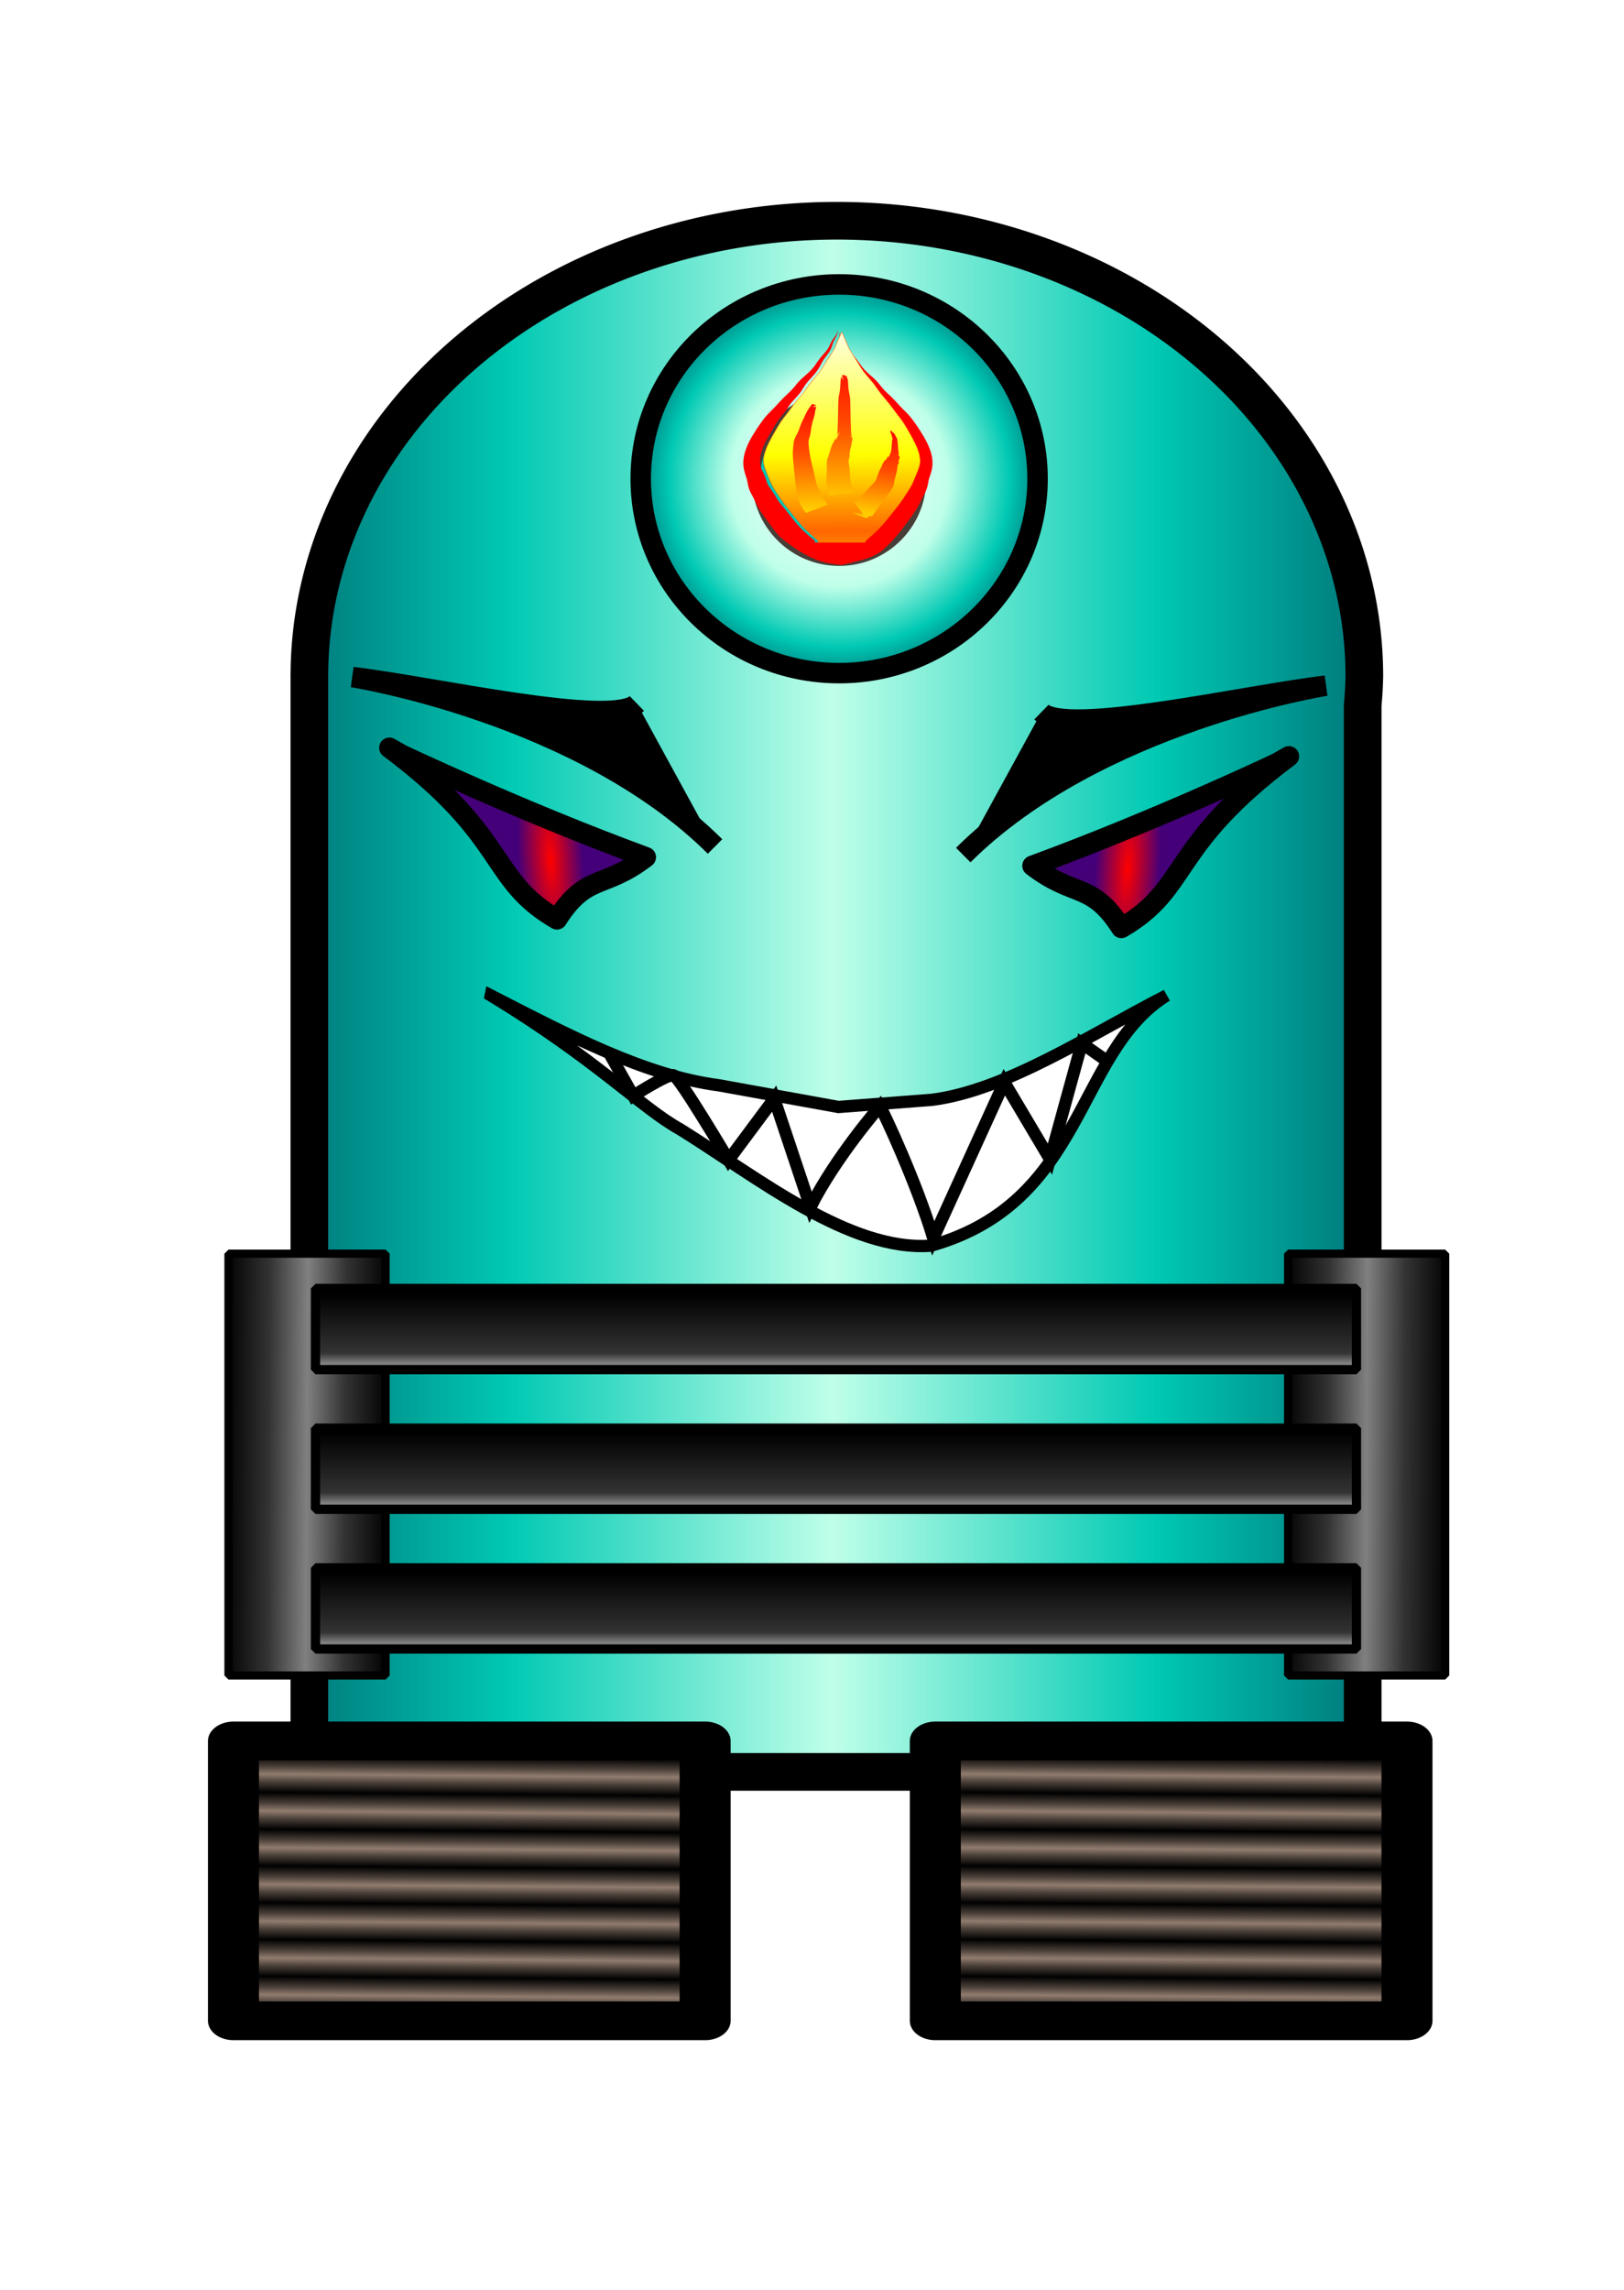 <?xml version="1.0" encoding="UTF-8" standalone="no"?>
<!-- Created with Inkscape (http://www.inkscape.org/) -->

<svg
   xmlns:dc="http://purl.org/dc/elements/1.1/"
   xmlns:cc="http://creativecommons.org/ns#"
   xmlns:rdf="http://www.w3.org/1999/02/22-rdf-syntax-ns#"
   xmlns:svg="http://www.w3.org/2000/svg"
   xmlns="http://www.w3.org/2000/svg"
   xmlns:xlink="http://www.w3.org/1999/xlink"
   xmlns:sodipodi="http://sodipodi.sourceforge.net/DTD/sodipodi-0.dtd"
   xmlns:inkscape="http://www.inkscape.org/namespaces/inkscape"
   width="105mm"
   height="148mm"
   viewBox="0 0 105 148"
   version="1.1"
   id="svg8696"
   sodipodi:docname="MintBot_front.svg"
   inkscape:version="0.92.3 (2405546, 2018-03-11)">
  <defs
     id="defs8690">
    <linearGradient
       id="linearGradient5247"
       inkscape:collect="always">
      <stop
         id="stop5241"
         offset="0"
         style="stop-color:#000000;stop-opacity:1;" />
      <stop
         style="stop-color:#333333;stop-opacity:1"
         offset="0.537"
         id="stop5243" />
      <stop
         id="stop5245"
         offset="1"
         style="stop-color:#808080;stop-opacity:1" />
    </linearGradient>
    <linearGradient
       inkscape:collect="always"
       id="linearGradient5189">
      <stop
         style="stop-color:#000000;stop-opacity:1;"
         offset="0"
         id="stop5185" />
      <stop
         id="stop5193"
         offset="0.853"
         style="stop-color:#333333;stop-opacity:1" />
      <stop
         style="stop-color:#808080;stop-opacity:1"
         offset="1"
         id="stop5187" />
    </linearGradient>
    <linearGradient
       id="linearGradient4909"
       inkscape:collect="always">
      <stop
         id="stop4901"
         offset="0"
         style="stop-color:#ffffff;stop-opacity:1" />
      <stop
         style="stop-color:#bfffe9;stop-opacity:1"
         offset="0.537"
         id="stop4903" />
      <stop
         style="stop-color:#00c9b3;stop-opacity:1"
         offset="0.842"
         id="stop4905" />
      <stop
         id="stop4907"
         offset="1"
         style="stop-color:#008080;stop-opacity:1" />
    </linearGradient>
    <inkscape:path-effect
       effect="powerstroke"
       id="path-effect1132"
       is_visible="true"
       offset_points="1,0.132"
       sort_points="true"
       interpolator_type="CubicBezierJohan"
       interpolator_beta="0.2"
       start_linecap_type="zerowidth"
       linejoin_type="extrp_arc"
       miter_limit="4"
       end_linecap_type="zerowidth" />
    <linearGradient
       id="linearGradient102"
       inkscape:collect="always">
      <stop
         id="stop94"
         offset="0"
         style="stop-color:#ffffff;stop-opacity:1" />
      <stop
         style="stop-color:#bfffe9;stop-opacity:1"
         offset="0"
         id="stop96" />
      <stop
         style="stop-color:#00c9b3;stop-opacity:1"
         offset="0.63"
         id="stop98" />
      <stop
         id="stop100"
         offset="1"
         style="stop-color:#008080;stop-opacity:1" />
    </linearGradient>
    <radialGradient
       inkscape:collect="always"
       xlink:href="#linearGradient8660"
       id="radialGradient8624"
       cx="12.321"
       cy="285.943"
       fx="12.321"
       fy="285.943"
       r="1.08"
       gradientTransform="matrix(5.287,10.018,-2.303,1.056,439.058,-234.013)"
       gradientUnits="userSpaceOnUse" />
    <linearGradient
       id="linearGradient8660"
       inkscape:collect="always">
      <stop
         id="stop8656"
         offset="0"
         style="stop-color:#ff0000;stop-opacity:1" />
      <stop
         id="stop8658"
         offset="1"
         style="stop-color:#440079;stop-opacity:1" />
    </linearGradient>
    <radialGradient
       inkscape:collect="always"
       xlink:href="#linearGradient8660"
       id="radialGradient8624-9"
       cx="12.321"
       cy="285.943"
       fx="12.321"
       fy="285.943"
       r="1.08"
       gradientTransform="matrix(-5.287,10.018,2.303,1.056,-791.627,-234.013)"
       gradientUnits="userSpaceOnUse" />
    <linearGradient
       inkscape:collect="always"
       xlink:href="#linearGradient8369"
       id="linearGradient8371"
       x1="92.745"
       y1="4.761"
       x2="92.638"
       y2="-6.25"
       gradientUnits="userSpaceOnUse"
       spreadMethod="reflect" />
    <linearGradient
       inkscape:collect="always"
       id="linearGradient8369">
      <stop
         style="stop-color:#ff6600;stop-opacity:1"
         offset="0"
         id="stop8365" />
      <stop
         id="stop8373"
         offset="0.383"
         style="stop-color:#ffff00;stop-opacity:1" />
      <stop
         style="stop-color:#fdffe0;stop-opacity:1"
         offset="1"
         id="stop8367" />
    </linearGradient>
    <linearGradient
       inkscape:collect="always"
       xlink:href="#linearGradient8425"
       id="linearGradient8427"
       x1="24.281"
       y1="281.003"
       x2="24.242"
       y2="279.476"
       gradientUnits="userSpaceOnUse" />
    <linearGradient
       id="linearGradient8425"
       inkscape:collect="always">
      <stop
         id="stop8419"
         offset="0"
         style="stop-color:#ffcd00;stop-opacity:1" />
      <stop
         style="stop-color:#ff4b00;stop-opacity:1"
         offset="0.547"
         id="stop8421" />
      <stop
         id="stop8423"
         offset="1"
         style="stop-color:#ff0b00;stop-opacity:1" />
    </linearGradient>
    <inkscape:path-effect
       effect="simplify"
       id="path-effect4305"
       is_visible="true"
       steps="1"
       threshold="0.001"
       smooth_angles="360"
       helper_size="0"
       simplify_individual_paths="false"
       simplify_just_coalesce="false"
       simplifyindividualpaths="false"
       simplifyJustCoalesce="false" />
    <inkscape:path-effect
       effect="bspline"
       id="path-effect4307"
       is_visible="true"
       weight="33.333"
       steps="2"
       helper_size="0"
       apply_no_weight="true"
       apply_with_weight="true"
       only_selected="false" />
    <inkscape:path-effect
       effect="powerstroke"
       id="path-effect4309"
       is_visible="true"
       offset_points="0,0.132"
       sort_points="true"
       interpolator_type="CubicBezierJohan"
       interpolator_beta="0.2"
       start_linecap_type="zerowidth"
       linejoin_type="extrp_arc"
       miter_limit="4"
       end_linecap_type="zerowidth" />
    <linearGradient
       inkscape:collect="always"
       xlink:href="#linearGradient8425"
       id="linearGradient8417"
       x1="24.68"
       y1="280.898"
       x2="24.703"
       y2="278.847"
       gradientUnits="userSpaceOnUse" />
    <inkscape:path-effect
       effect="simplify"
       id="path-effect4337"
       is_visible="true"
       steps="1"
       threshold="0.001"
       smooth_angles="360"
       helper_size="0"
       simplify_individual_paths="false"
       simplify_just_coalesce="false"
       simplifyindividualpaths="false"
       simplifyJustCoalesce="false" />
    <inkscape:path-effect
       effect="bspline"
       id="path-effect4339"
       is_visible="true"
       weight="33.333"
       steps="2"
       helper_size="0"
       apply_no_weight="true"
       apply_with_weight="true"
       only_selected="false" />
    <inkscape:path-effect
       effect="powerstroke"
       id="path-effect4341"
       is_visible="true"
       offset_points="0,0.132"
       sort_points="true"
       interpolator_type="CubicBezierJohan"
       interpolator_beta="0.2"
       start_linecap_type="zerowidth"
       linejoin_type="extrp_arc"
       miter_limit="4"
       end_linecap_type="zerowidth" />
    <linearGradient
       inkscape:collect="always"
       xlink:href="#linearGradient8425"
       id="linearGradient8431"
       x1="24.87"
       y1="281.083"
       x2="25.076"
       y2="279.901"
       gradientUnits="userSpaceOnUse" />
    <inkscape:path-effect
       effect="simplify"
       id="path-effect4345"
       is_visible="true"
       steps="1"
       threshold="0.001"
       smooth_angles="360"
       helper_size="0"
       simplify_individual_paths="false"
       simplify_just_coalesce="false"
       simplifyindividualpaths="false"
       simplifyJustCoalesce="false" />
    <inkscape:path-effect
       effect="bspline"
       id="path-effect4347"
       is_visible="true"
       weight="33.333"
       steps="2"
       helper_size="0"
       apply_no_weight="true"
       apply_with_weight="true"
       only_selected="false" />
    <inkscape:path-effect
       effect="powerstroke"
       id="path-effect4349"
       is_visible="true"
       offset_points="0,0.132"
       sort_points="true"
       interpolator_type="CubicBezierJohan"
       interpolator_beta="0.2"
       start_linecap_type="zerowidth"
       linejoin_type="extrp_arc"
       miter_limit="4"
       end_linecap_type="zerowidth" />
    <linearGradient
       inkscape:collect="always"
       xlink:href="#linearGradient8303"
       id="linearGradient8433"
       x1="33.598"
       y1="284.187"
       x2="33.883"
       y2="279.876"
       gradientUnits="userSpaceOnUse"
       gradientTransform="matrix(10.726,0,0,9.997,-534.995,-2629.863)" />
    <linearGradient
       inkscape:collect="always"
       id="linearGradient8303">
      <stop
         style="stop-color:#ffffff;stop-opacity:1"
         offset="0"
         id="stop8299" />
      <stop
         id="stop8309"
         offset="0.179"
         style="stop-color:#bfffe9;stop-opacity:1" />
      <stop
         id="stop8307"
         offset="0.638"
         style="stop-color:#00c9b3;stop-opacity:1" />
      <stop
         style="stop-color:#008080;stop-opacity:1"
         offset="1"
         id="stop8301" />
    </linearGradient>
    <linearGradient
       inkscape:collect="always"
       xlink:href="#linearGradient8303"
       id="linearGradient8470"
       gradientUnits="userSpaceOnUse"
       x1="33.484"
       y1="285.667"
       x2="32.221"
       y2="285.667"
       spreadMethod="reflect"
       gradientTransform="matrix(10.726,0,0,9.997,-534.995,-2629.863)" />
    <linearGradient
       inkscape:collect="always"
       xlink:href="#linearGradient8333"
       id="linearGradient8463"
       x1="1.551"
       y1="289.476"
       x2="1.552"
       y2="289.701"
       gradientUnits="userSpaceOnUse"
       spreadMethod="reflect"
       gradientTransform="matrix(10.726,0,0,9.997,-266.219,-2663.205)" />
    <linearGradient
       inkscape:collect="always"
       id="linearGradient8333">
      <stop
         style="stop-color:#000000;stop-opacity:1"
         offset="0"
         id="stop8329" />
      <stop
         id="stop8337"
         offset="0.565"
         style="stop-color:#483e37;stop-opacity:1" />
      <stop
         style="stop-color:#917c6f;stop-opacity:1"
         offset="1"
         id="stop8331" />
    </linearGradient>
    <radialGradient
       inkscape:collect="always"
       xlink:href="#linearGradient8303"
       id="radialGradient8305"
       cx="-7.072"
       cy="289.272"
       fx="-7.072"
       fy="289.272"
       r="6.034"
       gradientTransform="matrix(7.882,6.154,-6.424,7.147,1739.896,-1790.474)"
       gradientUnits="userSpaceOnUse" />
    <linearGradient
       inkscape:collect="always"
       xlink:href="#linearGradient8333"
       id="linearGradient8463-0"
       x1="1.551"
       y1="289.476"
       x2="1.545"
       y2="290.114"
       gradientUnits="userSpaceOnUse"
       spreadMethod="reflect"
       gradientTransform="matrix(2.148,0,0,2.44,13.672,-432.83)" />
    <linearGradient
       inkscape:collect="always"
       xlink:href="#linearGradient102"
       id="linearGradient92"
       x1="205.061"
       y1="244.202"
       x2="79.802"
       y2="244.202"
       gradientUnits="userSpaceOnUse"
       spreadMethod="reflect"
       gradientTransform="matrix(0.265,0,0,0.265,-0.52,151.138)" />
    <radialGradient
       inkscape:collect="always"
       xlink:href="#linearGradient8660"
       id="radialGradient8624-95"
       cx="12.321"
       cy="285.943"
       fx="12.321"
       fy="285.943"
       r="1.08"
       gradientTransform="matrix(-0.476,-7.726,1.933,0.001,-512.992,291.552)"
       gradientUnits="userSpaceOnUse" />
    <linearGradient
       inkscape:collect="always"
       xlink:href="#linearGradient8369"
       id="linearGradient8371-5"
       x1="92.745"
       y1="4.761"
       x2="92.638"
       y2="-6.25"
       gradientUnits="userSpaceOnUse"
       spreadMethod="reflect" />
    <linearGradient
       inkscape:collect="always"
       xlink:href="#linearGradient8425"
       id="linearGradient8427-6"
       x1="24.281"
       y1="281.003"
       x2="24.242"
       y2="279.476"
       gradientUnits="userSpaceOnUse" />
    <inkscape:path-effect
       effect="simplify"
       id="path-effect4305-1"
       is_visible="true"
       steps="1"
       threshold="0.001"
       smooth_angles="360"
       helper_size="0"
       simplify_individual_paths="false"
       simplify_just_coalesce="false"
       simplifyindividualpaths="false"
       simplifyJustCoalesce="false" />
    <inkscape:path-effect
       effect="bspline"
       id="path-effect4307-0"
       is_visible="true"
       weight="33.333"
       steps="2"
       helper_size="0"
       apply_no_weight="true"
       apply_with_weight="true"
       only_selected="false" />
    <inkscape:path-effect
       effect="powerstroke"
       id="path-effect4309-1"
       is_visible="true"
       offset_points="0,0.132"
       sort_points="true"
       interpolator_type="CubicBezierJohan"
       interpolator_beta="0.2"
       start_linecap_type="zerowidth"
       linejoin_type="extrp_arc"
       miter_limit="4"
       end_linecap_type="zerowidth" />
    <linearGradient
       inkscape:collect="always"
       xlink:href="#linearGradient8425"
       id="linearGradient8417-1"
       x1="24.68"
       y1="280.898"
       x2="24.703"
       y2="278.847"
       gradientUnits="userSpaceOnUse" />
    <inkscape:path-effect
       effect="simplify"
       id="path-effect4337-2"
       is_visible="true"
       steps="1"
       threshold="0.001"
       smooth_angles="360"
       helper_size="0"
       simplify_individual_paths="false"
       simplify_just_coalesce="false"
       simplifyindividualpaths="false"
       simplifyJustCoalesce="false" />
    <inkscape:path-effect
       effect="bspline"
       id="path-effect4339-0"
       is_visible="true"
       weight="33.333"
       steps="2"
       helper_size="0"
       apply_no_weight="true"
       apply_with_weight="true"
       only_selected="false" />
    <inkscape:path-effect
       effect="powerstroke"
       id="path-effect4341-7"
       is_visible="true"
       offset_points="0,0.132"
       sort_points="true"
       interpolator_type="CubicBezierJohan"
       interpolator_beta="0.2"
       start_linecap_type="zerowidth"
       linejoin_type="extrp_arc"
       miter_limit="4"
       end_linecap_type="zerowidth" />
    <linearGradient
       inkscape:collect="always"
       xlink:href="#linearGradient8425"
       id="linearGradient8431-1"
       x1="24.87"
       y1="281.083"
       x2="25.076"
       y2="279.901"
       gradientUnits="userSpaceOnUse" />
    <inkscape:path-effect
       effect="simplify"
       id="path-effect4345-5"
       is_visible="true"
       steps="1"
       threshold="0.001"
       smooth_angles="360"
       helper_size="0"
       simplify_individual_paths="false"
       simplify_just_coalesce="false"
       simplifyindividualpaths="false"
       simplifyJustCoalesce="false" />
    <inkscape:path-effect
       effect="bspline"
       id="path-effect4347-3"
       is_visible="true"
       weight="33.333"
       steps="2"
       helper_size="0"
       apply_no_weight="true"
       apply_with_weight="true"
       only_selected="false" />
    <inkscape:path-effect
       effect="powerstroke"
       id="path-effect4349-5"
       is_visible="true"
       offset_points="0,0.132"
       sort_points="true"
       interpolator_type="CubicBezierJohan"
       interpolator_beta="0.2"
       start_linecap_type="zerowidth"
       linejoin_type="extrp_arc"
       miter_limit="4"
       end_linecap_type="zerowidth" />
    <radialGradient
       inkscape:collect="always"
       xlink:href="#linearGradient8660"
       id="radialGradient8624-95-5"
       cx="12.321"
       cy="285.943"
       fx="12.321"
       fy="285.943"
       r="1.08"
       gradientTransform="matrix(0.476,-7.726,-1.933,0.001,618.03,292.107)"
       gradientUnits="userSpaceOnUse" />
    <radialGradient
       inkscape:collect="always"
       xlink:href="#linearGradient4909"
       id="radialGradient4899"
       cx="53.461"
       cy="177.806"
       fx="53.461"
       fy="177.806"
       r="13.094"
       gradientTransform="matrix(1,0,0,0.98,0.794,5.768)"
       gradientUnits="userSpaceOnUse" />
    <linearGradient
       inkscape:collect="always"
       xlink:href="#linearGradient8333"
       id="linearGradient8463-0-4"
       x1="1.551"
       y1="289.476"
       x2="1.545"
       y2="290.114"
       gradientUnits="userSpaceOnUse"
       spreadMethod="reflect"
       gradientTransform="matrix(2.148,0,0,2.44,58.825,-432.83)" />
    <linearGradient
       inkscape:collect="always"
       xlink:href="#linearGradient5189"
       id="linearGradient5191"
       x1="233.657"
       y1="-55.191"
       x2="238.167"
       y2="-55.191"
       gradientUnits="userSpaceOnUse"
       gradientTransform="translate(-1.058,0.094)" />
    <linearGradient
       gradientTransform="translate(7.97,0.094)"
       inkscape:collect="always"
       xlink:href="#linearGradient5189"
       id="linearGradient5191-9"
       x1="233.657"
       y1="-55.191"
       x2="238.167"
       y2="-55.191"
       gradientUnits="userSpaceOnUse" />
    <linearGradient
       gradientTransform="translate(16.999,0.094)"
       inkscape:collect="always"
       xlink:href="#linearGradient5189"
       id="linearGradient5191-7"
       x1="233.657"
       y1="-55.191"
       x2="238.167"
       y2="-55.191"
       gradientUnits="userSpaceOnUse" />
    <linearGradient
       inkscape:collect="always"
       xlink:href="#linearGradient5247"
       id="linearGradient5239"
       x1="83.054"
       y1="238.869"
       x2="88.366"
       y2="238.902"
       gradientUnits="userSpaceOnUse"
       spreadMethod="reflect"
       gradientTransform="translate(0,0.201)" />
    <linearGradient
       gradientTransform="translate(-68.511,0.201)"
       inkscape:collect="always"
       xlink:href="#linearGradient5247"
       id="linearGradient5239-3"
       x1="83.054"
       y1="238.869"
       x2="88.366"
       y2="238.902"
       gradientUnits="userSpaceOnUse"
       spreadMethod="reflect" />
  </defs>
  <sodipodi:namedview
     id="base"
     pagecolor="#ffffff"
     bordercolor="#666666"
     borderopacity="1.0"
     inkscape:pageopacity="0.0"
     inkscape:pageshadow="2"
     inkscape:zoom="0.49497475"
     inkscape:cx="-99.47035"
     inkscape:cy="441.78546"
     inkscape:document-units="px"
     inkscape:current-layer="layer1"
     showgrid="false"
     units="mm"
     inkscape:window-width="1600"
     inkscape:window-height="877"
     inkscape:window-x="-8"
     inkscape:window-y="-8"
     inkscape:window-maximized="1" />
  <g
     inkscape:label="Vrstva 1"
     inkscape:groupmode="layer"
     id="layer1"
     transform="translate(0,-149)">
    <path
       style="opacity:1;fill:url(#linearGradient92);fill-opacity:1;fill-rule:nonzero;stroke:#000000;stroke-width:2.434;stroke-linecap:round;stroke-linejoin:round;stroke-miterlimit:4;stroke-dasharray:none"
       d="m 54.106,163.267 a 34.106,29.45 0 0 0 -34.104,29.401 h -10e-4 v 0.022 a 34.106,29.45 0 0 0 -0.002,0.027 34.106,29.45 0 0 0 0.002,0.038 v 70.766 h 68.104 v -68.951 a 34.106,29.45 0 0 0 0.107,-1.853 34.106,29.45 0 0 0 -34.106,-29.45 z"
       id="path9073"
       inkscape:connector-curvature="0" />
    <rect
       style="opacity:1;fill:url(#linearGradient8463);fill-opacity:1;stroke:#000000;stroke-width:3.312;stroke-linecap:round;stroke-linejoin:round;stroke-miterlimit:4;stroke-dasharray:none"
       id="rect3831"
       width="151.555"
       height="97.12"
       x="-252.061"
       y="187.009" />
    <ellipse
       style="fill:url(#radialGradient8305);fill-opacity:1;stroke:#000000;stroke-width:3.312;stroke-miterlimit:4;stroke-dasharray:none"
       id="path3713"
       cx="-176.284"
       cy="235.569"
       rx="63.01"
       ry="59.912" />
    <g
       transform="matrix(10.726,0,0,9.997,-534.995,-2629.863)"
       id="g4724">
      <g
         transform="translate(8.934,-1.775)"
         id="g4552-1">
        <g
           id="g4247-2-8"
           transform="translate(2.399,-0.384)">
          <g
             id="g4436-7">
            <path
               style="fill:#ff0000;fill-rule:nonzero;stroke:none;stroke-width:0.265px;stroke-linecap:butt;stroke-linejoin:miter;stroke-opacity:1"
               d="m 22.106,278.779 c 0.001,0.003 0.002,0.007 0.003,0.01 -0.001,0.002 -0.002,0.005 -0.004,0.007 -0.007,0.018 -0.013,0.038 -0.022,0.058 -0.009,0.021 -0.023,0.042 -0.035,0.066 -0.009,0.021 -0.017,0.042 -0.024,0.064 -0.007,0.021 -0.014,0.042 -0.023,0.061 -0.021,0.047 -0.055,0.089 -0.084,0.14 -0.024,0.04 -0.042,0.082 -0.064,0.121 -0.021,0.037 -0.045,0.072 -0.073,0.106 -0.027,0.033 -0.063,0.074 -0.091,0.115 -0.025,0.036 -0.043,0.073 -0.064,0.104 -0.034,0.054 -0.083,0.106 -0.126,0.171 -0.018,0.025 -0.034,0.052 -0.052,0.077 -0.03,0.046 -0.065,0.089 -0.096,0.135 -0.032,0.048 -0.058,0.099 -0.083,0.146 -0.053,0.108 -0.11,0.224 -0.143,0.35 -0.027,0.1 -0.041,0.211 -0.019,0.322 0.009,0.054 0.023,0.098 0.029,0.133 0.005,0.028 0.011,0.092 0.024,0.14 0.012,0.044 0.037,0.099 0.045,0.122 0.016,0.042 0.03,0.092 0.053,0.146 0.02,0.049 0.047,0.098 0.065,0.134 0.053,0.098 0.101,0.194 0.163,0.289 0.031,0.05 0.064,0.095 0.095,0.135 0.03,0.04 0.059,0.074 0.085,0.104 l 0.099,-0.088 0.044,-0.039 h 0.597 l 0.044,0.039 0.098,0.087 c 0.026,-0.03 0.056,-0.065 0.086,-0.104 0.03,-0.039 0.063,-0.085 0.094,-0.134 0.062,-0.096 0.109,-0.192 0.163,-0.289 0.018,-0.036 0.045,-0.085 0.066,-0.134 0.023,-0.054 0.037,-0.104 0.053,-0.145 0.009,-0.023 0.033,-0.079 0.045,-0.123 0.016,-0.056 0.018,-0.103 0.024,-0.139 0.006,-0.035 0.02,-0.079 0.03,-0.133 0.022,-0.111 0.009,-0.222 -0.019,-0.322 -0.034,-0.125 -0.09,-0.241 -0.143,-0.349 -0.024,-0.047 -0.05,-0.098 -0.082,-0.146 -0.03,-0.046 -0.066,-0.089 -0.096,-0.135 -0.018,-0.025 -0.034,-0.052 -0.052,-0.077 -0.044,-0.067 -0.095,-0.12 -0.129,-0.176 -0.019,-0.029 -0.037,-0.064 -0.06,-0.099 -0.027,-0.042 -0.064,-0.082 -0.091,-0.115 -0.028,-0.034 -0.052,-0.07 -0.073,-0.106 -0.022,-0.039 -0.041,-0.081 -0.065,-0.121 -0.029,-0.051 -0.063,-0.094 -0.084,-0.141 -0.009,-0.019 -0.016,-0.04 -0.023,-0.061 -0.007,-0.022 -0.014,-0.043 -0.024,-0.063 -0.012,-0.024 -0.026,-0.045 -0.035,-0.067 -0.009,-0.02 -0.014,-0.04 -0.021,-0.058 -0.001,-0.003 -0.002,-0.005 -0.004,-0.007 0.001,-0.004 0.002,-0.007 0.003,-0.01 -0.001,0.002 -0.003,0.006 -0.004,0.008 -0.001,-0.003 -0.003,-0.006 -0.004,-0.008 z m 0.004,0.013 c 4.77e-4,0.002 0.001,0.003 0.002,0.005 0.005,0.018 0.008,0.039 0.014,0.06 0.007,0.023 0.019,0.046 0.027,0.07 0.007,0.02 0.013,0.04 0.018,0.062 0.005,0.021 0.01,0.044 0.018,0.066 0.019,0.053 0.051,0.1 0.075,0.149 0.018,0.039 0.033,0.082 0.052,0.126 0.019,0.042 0.041,0.083 0.067,0.122 0.028,0.042 0.055,0.077 0.076,0.117 0.016,0.031 0.029,0.067 0.048,0.104 0.037,0.07 0.086,0.127 0.118,0.186 0.014,0.027 0.025,0.056 0.039,0.083 0.026,0.049 0.058,0.095 0.084,0.143 0.023,0.043 0.043,0.09 0.063,0.14 0.05,0.113 0.095,0.217 0.119,0.326 0.019,0.086 0.023,0.169 0.004,0.243 -0.01,0.035 -0.029,0.076 -0.043,0.128 -0.015,0.052 -0.021,0.093 -0.032,0.12 -0.01,0.025 -0.029,0.057 -0.049,0.097 -0.026,0.054 -0.044,0.102 -0.063,0.138 -0.019,0.036 -0.041,0.07 -0.066,0.11 -0.063,0.107 -0.104,0.185 -0.162,0.27 -0.029,0.04 -0.059,0.078 -0.087,0.113 -0.029,0.034 -0.055,0.065 -0.079,0.092 l 0.017,0.015 H 21.849 l 0.018,-0.015 c -0.024,-0.027 -0.05,-0.058 -0.079,-0.092 -0.029,-0.035 -0.059,-0.072 -0.087,-0.113 -0.058,-0.084 -0.099,-0.162 -0.162,-0.27 -0.025,-0.04 -0.047,-0.074 -0.066,-0.11 -0.019,-0.036 -0.036,-0.084 -0.063,-0.138 -0.02,-0.04 -0.039,-0.071 -0.049,-0.097 -0.011,-0.027 -0.018,-0.069 -0.033,-0.121 -0.014,-0.051 -0.032,-0.092 -0.042,-0.128 -0.019,-0.074 -0.015,-0.156 0.004,-0.242 0.025,-0.109 0.069,-0.212 0.119,-0.325 0.02,-0.05 0.04,-0.096 0.063,-0.14 0.026,-0.049 0.058,-0.094 0.084,-0.143 0.014,-0.027 0.025,-0.056 0.039,-0.083 0.032,-0.056 0.078,-0.112 0.114,-0.18 0.02,-0.04 0.035,-0.077 0.052,-0.11 0.021,-0.04 0.048,-0.076 0.075,-0.118 0.026,-0.039 0.049,-0.08 0.067,-0.121 0.02,-0.044 0.034,-0.087 0.052,-0.126 0.024,-0.049 0.056,-0.096 0.075,-0.149 0.008,-0.022 0.013,-0.045 0.018,-0.066 0.005,-0.022 0.011,-0.043 0.018,-0.062 0.008,-0.024 0.02,-0.047 0.027,-0.07 0.006,-0.022 0.009,-0.042 0.015,-0.06 3.97e-4,-0.002 0.001,-0.003 0.002,-0.005 z"
               id="path3969-3-1"
               inkscape:connector-curvature="0" />
          </g>
        </g>
        <path
           style="fill:#ff6600;stroke:#ff6600;stroke-width:0.016"
           d="m 91.688,5.354 c 0.028,-0.03 0.027,-0.033 -0.003,-0.066 C 91.445,5.02 91.158,4.656 91.019,4.445 90.955,4.348 90.799,4.089 90.672,3.87 90.545,3.651 90.407,3.418 90.366,3.353 90.283,3.219 90.174,3.007 90.11,2.855 90.087,2.799 90.005,2.626 89.929,2.472 89.808,2.228 89.781,2.158 89.727,1.948 89.693,1.815 89.629,1.601 89.586,1.473 89.448,1.069 89.444,0.763 89.57,0.268 c 0.072,-0.281 0.146,-0.481 0.394,-1.06 0.22,-0.515 0.227,-0.529 0.408,-0.83 0.078,-0.129 0.185,-0.326 0.239,-0.438 0.054,-0.113 0.182,-0.332 0.288,-0.492 0.105,-0.159 0.222,-0.356 0.261,-0.438 0.039,-0.082 0.098,-0.205 0.131,-0.273 0.033,-0.069 0.145,-0.255 0.249,-0.414 0.205,-0.313 0.293,-0.481 0.43,-0.82 0.049,-0.12 0.14,-0.314 0.203,-0.43 0.139,-0.255 0.166,-0.32 0.228,-0.566 0.027,-0.105 0.079,-0.27 0.116,-0.366 0.037,-0.096 0.077,-0.217 0.087,-0.269 0.021,-0.107 0.038,-0.111 0.054,-0.013 0.006,0.036 0.045,0.158 0.086,0.27 0.041,0.112 0.098,0.295 0.126,0.406 0.045,0.176 0.073,0.245 0.21,0.515 0.087,0.172 0.199,0.411 0.248,0.531 0.114,0.28 0.21,0.462 0.391,0.734 0.208,0.314 0.222,0.337 0.292,0.497 0.11,0.25 0.16,0.34 0.356,0.635 0.108,0.162 0.23,0.37 0.281,0.476 0.049,0.104 0.157,0.301 0.239,0.439 0.187,0.313 0.196,0.331 0.38,0.758 0.386,0.893 0.496,1.25 0.519,1.68 0.013,0.25 -0.012,0.406 -0.12,0.727 -0.051,0.15 -0.113,0.361 -0.14,0.469 -0.039,0.158 -0.072,0.244 -0.173,0.45 -0.069,0.14 -0.168,0.35 -0.219,0.465 -0.051,0.116 -0.169,0.338 -0.263,0.495 -0.093,0.157 -0.245,0.415 -0.338,0.574 -0.287,0.495 -0.488,0.778 -0.841,1.184 -0.135,0.156 -0.139,0.162 -0.112,0.191 0.027,0.03 0.019,0.031 -0.946,0.031 h -0.974 z"
           id="path4478-8"
           inkscape:connector-curvature="0"
           transform="matrix(0.265,0,0,0.265,0,280.067)" />
        <path
           style="fill:url(#linearGradient8371);fill-opacity:1;stroke:#ff6600;stroke-width:0.016"
           d="M 91.682,5.349 C 91.697,5.314 91.684,5.294 91.525,5.105 91.136,4.64 91.055,4.522 90.572,3.706 90.212,3.098 89.863,2.39 89.759,2.058 89.626,1.634 89.521,1.262 89.5,1.138 c -0.078,-0.448 0.036,-0.932 0.45,-1.9 0.194,-0.453 0.255,-0.58 0.382,-0.797 0.061,-0.103 0.172,-0.304 0.247,-0.445 0.075,-0.142 0.198,-0.356 0.273,-0.477 0.207,-0.333 0.308,-0.509 0.382,-0.669 0.037,-0.08 0.164,-0.302 0.281,-0.493 0.22,-0.359 0.339,-0.582 0.437,-0.819 0.031,-0.076 0.129,-0.283 0.217,-0.461 0.104,-0.209 0.173,-0.37 0.196,-0.456 0.046,-0.172 0.258,-0.827 0.268,-0.828 0.007,-1.768e-4 0.085,0.242 0.267,0.825 0.025,0.08 0.119,0.298 0.208,0.484 0.089,0.186 0.199,0.424 0.244,0.529 0.1,0.233 0.215,0.443 0.408,0.74 0.081,0.125 0.204,0.343 0.274,0.484 0.07,0.142 0.215,0.398 0.322,0.57 0.107,0.172 0.254,0.421 0.325,0.555 0.071,0.133 0.18,0.33 0.242,0.438 0.149,0.258 0.184,0.329 0.336,0.68 0.405,0.937 0.531,1.367 0.531,1.805 -3.43e-4,0.189 -0.027,0.319 -0.155,0.743 -0.169,0.564 -0.187,0.609 -0.403,1.064 -0.211,0.443 -0.294,0.595 -0.65,1.194 -0.35,0.588 -0.496,0.798 -0.831,1.196 -0.118,0.14 -0.177,0.223 -0.172,0.238 0.005,0.013 1.25e-4,0.03 -0.011,0.037 -0.011,0.007 -0.444,0.013 -0.961,0.013 l -0.941,2.392e-4 z"
           id="path4480-4"
           inkscape:connector-curvature="0"
           transform="matrix(0.265,0,0,0.265,0,280.067)" />
        <path
           style="fill:url(#linearGradient8427);fill-rule:nonzero;stroke:none;stroke-width:0.265px;stroke-linecap:butt;stroke-linejoin:miter;stroke-opacity:1"
           d="m 24.281,281.003 c 0,0 0.116,-0.063 0.116,-0.063 -0.012,-0.023 -0.031,-0.056 -0.04,-0.074 -0.009,-0.016 -0.012,-0.023 -0.015,-0.027 -0.003,-0.005 -0.007,-0.03 -0.018,-0.065 -0.01,-0.032 -0.022,-0.059 -0.029,-0.075 -0.006,-0.017 -0.011,-0.037 -0.019,-0.082 -0.007,-0.042 -0.015,-0.102 -0.023,-0.149 -0.007,-0.045 -0.013,-0.075 -0.021,-0.12 -0.007,-0.044 -0.015,-0.103 -0.021,-0.147 -0.005,-0.042 -0.007,-0.071 -0.009,-0.104 -0.002,-0.036 -0.004,-0.059 -0.002,-0.081 0.002,-0.024 0.008,-0.042 0.016,-0.08 0.007,-0.033 0.009,-0.066 0.012,-0.092 0.003,-0.028 0.007,-0.057 0.013,-0.088 0.006,-0.03 0.015,-0.066 0.021,-0.096 0.006,-0.029 0.009,-0.056 0.011,-0.07 0.003,-0.017 0.006,-0.034 0.009,-0.049 0.003,-0.015 0.004,-0.026 0.004,-0.035 l -0.02,0.026 c 6.1e-5,-0.002 1.31e-4,-0.005 2.12e-4,-0.007 -0.008,9.4e-4 -0.007,-0.001 -0.007,-0.003 l 0.002,-0.017 -0.034,0.003 c 0.002,-2.1e-4 0.004,-3.9e-4 0.006,-5.5e-4 l 0.041,-0.003 9.86e-4,0.001 c -0.001,-0.002 -0.002,-0.004 -0.004,-0.005 -4.48e-4,-0.004 -0.002,-0.006 -0.003,-0.007 l -0.013,-0.01 0.005,-0.005 c -0.001,0.001 -0.003,0.002 -0.004,0.004 l -6.47e-4,6e-4 0.005,0.01 c -8.56e-4,-0.002 -0.002,-0.003 -0.002,-0.005 -7.69e-4,-0.002 -0.002,-0.003 -0.002,-0.004 -0.002,-9.8e-4 -0.003,-8.1e-4 -0.003,-0.001 5.85e-4,2.3e-4 0.001,8.9e-4 0.002,0.002 -0.002,-0.001 -0.003,-5.4e-4 -0.004,-1e-4 -0.001,-2.4e-4 -0.003,2.8e-4 -0.005,7.6e-4 l 0.004,0.011 c 1.29e-4,0.002 2.27e-4,0.003 2.96e-4,0.005 l -0.008,-0.015 c -0.002,3e-4 -0.004,6e-4 -0.005,8.8e-4 -8.99e-4,-0.003 -0.003,-0.003 -0.005,-0.002 l 0.041,-0.002 c 0.001,-0.002 0.002,-0.003 0.004,-0.005 l -0.033,-0.014 c -0.001,-0.002 -0.002,-0.003 -0.004,-0.005 -0.01,0.002 -0.012,6.9e-4 -0.014,-5.6e-4 l -0.005,-0.003 -0.015,0.029 c -0.004,0.008 -0.008,0.015 -0.014,0.025 -0.005,0.01 -0.015,0.029 -0.023,0.05 -0.008,0.021 -0.014,0.043 -0.024,0.068 -0.008,0.023 -0.023,0.062 -0.033,0.093 -0.011,0.034 -0.02,0.065 -0.028,0.095 -0.008,0.032 -0.014,0.055 -0.022,0.078 -0.006,0.017 -0.023,0.056 -0.031,0.09 -0.009,0.038 -0.011,0.082 -0.013,0.112 -0.002,0.033 -0.004,0.068 -0.003,0.117 0.001,0.049 0.006,0.113 0.01,0.158 0.004,0.053 0.005,0.068 0.009,0.121 0.003,0.043 0.008,0.109 0.012,0.151 0.004,0.046 0.007,0.08 0.015,0.116 0.008,0.037 0.018,0.066 0.02,0.079 0.002,0.015 0.003,0.033 0.009,0.06 0.007,0.033 0.019,0.061 0.029,0.083 0.012,0.026 0.029,0.058 0.042,0.082 0,0 0.116,-0.063 0.116,-0.063 z"
           id="path4303-9"
           inkscape:connector-curvature="0"
           inkscape:path-effect="#path-effect4305;#path-effect4307;#path-effect4309"
           inkscape:original-d="m 24.280758,281.00292 c -0.01243,-0.0306 -0.0275,-0.0586 -0.04521,-0.084 -0.0038,-0.0177 -0.01027,-0.0328 -0.01939,-0.0452 5.29e-4,-0.022 -0.0016,-0.0414 -0.0065,-0.0581 -0.0081,-0.0306 -0.01889,-0.0586 -0.0323,-0.084 -0.0016,-0.0306 -0.006,-0.0586 -0.01291,-0.084 -0.0038,-0.0629 -0.01026,-0.12323 -0.01937,-0.18087 -0.0016,-0.0328 -0.006,-0.0629 -0.01291,-0.0904 -0.0038,-0.0629 -0.01027,-0.12323 -0.01937,-0.18087 0.0026,-0.0349 0.0026,-0.0672 0,-0.0969 0.0026,-0.0349 0.0026,-0.0672 0,-0.0969 0.01341,-0.0306 0.02418,-0.0586 0.0323,-0.084 0.007,-0.0306 0.01127,-0.0586 0.01291,-0.084 0.0091,-0.0328 0.01556,-0.0629 0.01937,-0.0904 0.01341,-0.0371 0.02418,-0.0716 0.0323,-0.10335 0.007,-0.0242 0.01127,-0.0457 0.01291,-0.0646 0.0091,-0.0199 0.01556,-0.0371 0.01937,-0.0517 0.0048,-0.0113 0.007,-0.0199 0.0065,-0.0258 0.0048,-0.003 0.007,-0.003 0.0065,0 0.0026,-0.005 0.0026,-0.007 0,-0.006 0.0026,-0.005 0.0026,-0.007 0,-0.006" />
        <path
           style="fill:url(#linearGradient8417);fill-opacity:1;fill-rule:nonzero;stroke:none;stroke-width:0.265px;stroke-linecap:butt;stroke-linejoin:miter;stroke-opacity:1"
           d="m 24.546,280.79 c 0,0 0.13,-0.022 0.13,-0.022 -0.001,-0.006 -0.002,-0.013 -0.003,-0.018 -8.1e-4,-0.005 -0.002,-0.011 -0.002,-0.011 -3.01e-4,-0.002 -5.88e-4,-0.004 -0.002,-0.01 -0.001,-0.007 -0.002,-0.014 -0.004,-0.022 -0.002,-0.008 -0.005,-0.018 -0.006,-0.023 -0.002,-0.006 -0.003,-0.011 -0.003,-0.01 -5.14e-4,-1.6e-4 -8.39e-4,-0.011 -0.006,-0.037 -0.002,-0.012 -0.006,-0.023 -0.007,-0.028 -0.002,-0.006 -0.003,-0.009 -0.003,-0.007 -9.69e-4,4.1e-4 -0.002,-0.008 -0.003,-0.036 -7.06e-4,-0.029 -0.002,-0.058 -0.002,-0.088 -7.36e-4,-0.025 -0.002,-0.044 -0.004,-0.067 -0.002,-0.019 -0.005,-0.053 -0.007,-0.066 -0.002,-0.014 -0.002,-0.021 -0.002,-0.026 1.83e-4,-0.004 0.001,-0.012 0.003,-0.021 0.001,-0.008 0.003,-0.019 0.004,-0.028 0.001,-0.011 0.002,-0.02 0.002,-0.026 -1.01e-4,-0.005 -5.84e-4,-0.005 -6.83e-4,-0.008 -1.6e-5,-0.003 9.3e-4,-0.011 0.002,-0.021 0.001,-0.009 0.003,-0.02 0.004,-0.031 0.002,-0.018 0.004,-0.044 0.004,-0.045 3.58e-4,-0.007 0.002,-0.01 0.006,-0.03 0.004,-0.016 0.006,-0.031 0.007,-0.043 9.77e-4,-0.006 0.002,-0.014 0.004,-0.023 0.001,-0.008 0.003,-0.018 0.004,-0.027 0.001,-0.01 0.002,-0.019 0.002,-0.025 -2.3e-5,-0.006 -3e-4,-0.009 -9.94e-4,-0.007 -0.001,0.003 -1.58e-4,-0.005 0.001,-0.022 0.001,-0.016 -1.71e-4,-0.031 -0.001,-0.04 -0.001,-0.017 -0.002,-0.035 -0.003,-0.052 -0.001,-0.051 -0.002,-0.101 -0.003,-0.152 -0.001,-0.088 -0.002,-0.176 -0.003,-0.265 -0.001,-0.028 -0.002,-0.057 -0.003,-0.085 -9.48e-4,-0.01 -0.002,-0.022 -0.003,-0.028 -8.79e-4,-0.006 -0.002,-0.01 -0.002,-0.015 l -0.004,-0.032 -0.002,-8.3e-4 c -5.03e-4,-2.4e-4 -0.001,-4.8e-4 -0.002,-7.3e-4 -2.8e-4,-0.003 -5.6e-4,-0.006 -8.39e-4,-0.009 -0.001,-0.015 -0.002,-0.03 -0.003,-0.045 -0.001,-0.029 -0.002,-0.058 -0.003,-0.086 -0.001,-0.019 -0.002,-0.037 -0.003,-0.056 l -0.005,0.021 c -4.65e-4,-0.001 -9.25e-4,-0.003 -0.001,-0.004 0.002,-0.01 0.001,-0.011 4.91e-4,-0.012 l -0.039,-0.043 0.012,-0.008 c -0.001,7.2e-4 -0.002,0.001 -0.003,0.002 l 0.015,-0.01 0.012,0.049 c -0.001,-0.004 -0.002,-0.009 -0.003,-0.013 -0.002,-0.01 -0.004,-0.012 -0.005,-0.013 l -0.025,-0.028 -0.004,0.001 c -0.002,7.4e-4 -0.004,0.001 -0.006,0.002 l 0.027,0.032 c -9.94e-4,-0.004 -0.002,-0.009 -0.003,-0.013 l -0.003,-0.014 -3.9e-4,-9e-5 c -0.001,-2.9e-4 -0.003,-5.9e-4 -0.004,-8.8e-4 l -0.032,-0.008 0.002,-0.005 c -4.72e-4,0.001 -9.42e-4,0.002 -0.001,0.003 -0.006,0.003 -0.006,0.005 -0.007,0.006 l 0.03,0.013 c -0.001,-0.002 -0.003,-0.003 -0.004,-0.005 l -0.012,-0.015 -0.003,9.8e-4 c -0.002,6.3e-4 -0.004,0.001 -0.006,0.002 l 0.013,0.012 c -0.001,-0.002 -0.003,-0.003 -0.004,-0.005 l -0.008,-0.011 -0.003,7.7e-4 c -0.002,5.6e-4 -0.004,0.001 -0.006,0.002 l 0.008,0.015 c -2.16e-4,-0.001 -4.06e-4,-0.003 -5.69e-4,-0.004 -2.4e-5,-0.002 -5.34e-4,-0.003 -0.001,-0.004 -0.005,-0.007 -0.005,-0.006 -0.006,-0.006 0.001,0.001 2.5e-5,3.3e-4 -9.55e-4,-4.8e-4 -0.002,-0.001 -0.003,-0.001 -0.004,-0.002 -0.002,-1.6e-4 -0.003,-1.7e-4 -0.004,-2.7e-4 -0.002,3e-4 -0.003,4.8e-4 -0.005,5.4e-4 0.002,-6e-5 0.003,0 0.005,1.7e-4 0.001,4.9e-4 0.002,0.001 0.003,0.002 2.11e-4,7.4e-4 8.61e-4,0.002 0.002,0.003 -5.92e-4,4.2e-4 -4.96e-4,0.002 -4.37e-4,0.003 0.003,0.003 0.003,0.004 0.004,0.004 -0.004,-0.007 -0.005,-0.006 -0.006,-0.005 -5.97e-4,-7.7e-4 -0.002,-2e-5 -0.003,7.4e-4 l -0.008,0.005 0.016,0.01 c 0.002,10e-4 0.003,0.002 0.005,0.003 l -0.011,-0.01 c -3.8e-4,0.002 -7.86e-4,0.004 -0.001,0.006 l -6.14e-4,0.003 0.013,0.009 c 0.002,0.001 0.003,0.002 0.005,0.003 l -0.015,-0.014 c -4.47e-4,0.002 -9.14e-4,0.004 -0.001,0.006 l -0.002,0.008 0.032,0.005 c 0.002,2.4e-4 0.003,4.9e-4 0.004,7.5e-4 -0.004,0.003 -0.003,0.003 -0.002,0.004 l -0.03,-0.013 c -4.3e-4,0.001 -8.72e-4,0.002 -0.001,0.004 l -0.004,-0.014 c -9.63e-4,0.004 -0.002,0.009 -0.003,0.013 l -0.002,0.009 0.03,0.022 c 0.002,0.001 0.003,0.002 0.005,0.004 l -0.029,-0.027 c -5.67e-4,0.002 -0.001,0.004 -0.002,0.006 -0.002,-0.004 -0.003,3e-5 -0.004,0.004 l 0.009,-0.037 0.018,0.075 c 2.82e-4,0.001 5.63e-4,0.002 8.43e-4,0.004 l -0.027,-0.051 c -0.001,4.5e-4 -0.002,9e-4 -0.004,0.001 0.002,-0.008 1.65e-4,-0.008 -0.001,-0.007 l -0.004,0.002 -0.001,0.019 c -0.001,0.019 -0.002,0.037 -0.003,0.056 -0.001,0.029 -0.002,0.058 -0.003,0.086 -0.001,0.015 -0.002,0.03 -0.003,0.045 -0.001,0.011 -0.002,0.021 -0.003,0.032 l -0.006,0.061 0.011,-0.036 c -4.84e-4,0.002 -9.69e-4,0.003 -0.002,0.005 l -0.005,-0.032 c -0.002,0.005 -0.003,0.013 -0.005,0.023 -0.001,0.01 -0.002,0.021 -0.003,0.032 -0.001,0.028 -0.002,0.057 -0.003,0.085 -0.001,0.088 -0.002,0.177 -0.003,0.265 -0.001,0.051 -0.002,0.101 -0.003,0.152 -0.001,0.017 -0.002,0.035 -0.003,0.052 -9.9e-4,0.01 -0.002,0.017 -0.003,0.014 -2.34e-4,-5.6e-4 -0.003,0.002 -0.007,0.021 -0.002,0.009 -0.003,0.014 -0.003,0.018 -8.08e-4,0.004 -0.002,0.006 -0.003,0.009 -6.13e-4,0.002 -0.003,0.011 -0.005,0.016 -0.002,0.005 -0.005,0.016 -0.007,0.022 -0.005,0.017 -0.007,0.023 -0.01,0.029 -0.002,0.003 -0.009,0.02 -0.015,0.04 -0.006,0.023 -0.009,0.041 -0.013,0.057 -0.002,0.009 -0.004,0.017 -0.006,0.028 -0.002,0.009 -0.005,0.02 -0.006,0.028 -0.002,0.008 -0.002,0.015 -0.004,0.023 -6.87e-4,0.004 -0.001,0.003 -0.002,0.005 -5.78e-4,0.001 -0.003,0.011 -0.005,0.02 -0.002,0.009 -0.005,0.021 -0.007,0.033 -0.005,0.027 -0.005,0.05 -0.005,0.073 3.84e-4,0.022 0.002,0.049 0.002,0.066 9.7e-5,0.016 -7.29e-4,0.03 -0.002,0.055 -7.83e-4,0.03 -0.002,0.059 -0.002,0.088 -6.46e-4,0.023 -0.002,0.048 0.001,0.073 0.002,0.014 0.005,0.027 0.006,0.033 0.001,0.007 0.003,0.013 0.002,0.011 4.09e-4,6.6e-4 -0.002,0.005 0.002,0.033 0.002,0.012 0.004,0.024 0.006,0.031 0.002,0.008 0.003,0.015 0.003,0.015 2.67e-4,0.002 -2.54e-4,6.4e-4 -3.43e-4,7.9e-4 -9.9e-5,1.7e-4 3.8e-5,0.004 7.57e-4,0.01 7.43e-4,0.007 0.002,0.014 0.003,0.02 0.001,0.007 0.002,0.014 0.003,0.02 0,0 0.13,-0.022 0.13,-0.022 z"
           id="path4335-8"
           inkscape:connector-curvature="0"
           inkscape:path-effect="#path-effect4337;#path-effect4339;#path-effect4341"
           inkscape:original-d="m 24.545601,280.78976 c 5.29e-4,-0.0156 -0.0016,-0.0285 -0.0065,-0.0388 0.0026,-0.007 0.0026,-0.0113 0,-0.0129 -0.0016,-0.0177 -0.006,-0.0328 -0.01291,-0.0452 0.0026,-0.0134 0.0026,-0.0242 0,-0.0323 -0.0016,-0.0156 -0.006,-0.0285 -0.01291,-0.0388 0.0026,-0.0177 0.0026,-0.0328 0,-0.0452 0.0026,-0.0392 0.0026,-0.0759 0,-0.10981 0.0026,-0.0177 0.0026,-0.0328 0,-0.0452 5.29e-4,-0.0285 -0.0016,-0.0543 -0.0065,-0.0775 0.0026,-0.0156 0.0026,-0.0285 0,-0.0388 0.007,-0.0177 0.01125,-0.0328 0.01291,-0.0452 0.0026,-0.0134 0.0026,-0.0242 0,-0.0323 0.007,-0.0242 0.01127,-0.0457 0.01291,-0.0646 0.0048,-0.0199 0.007,-0.0371 0.0065,-0.0517 0.007,-0.0134 0.01127,-0.0242 0.01291,-0.0323 0.0048,-0.0134 0.007,-0.0242 0.0065,-0.0323 0.007,-0.0199 0.01127,-0.0371 0.01291,-0.0517 0.0026,-0.0113 0.0026,-0.0199 0,-0.0258 0.0048,-0.009 0.007,-0.0156 0.0065,-0.0194 0.0026,-0.0113 0.0026,-0.0199 0,-0.0258 0.0026,-0.0156 0.0026,-0.0285 0,-0.0388 0.0026,-0.0457 0.0026,-0.0888 0,-0.12919 0.0026,-0.12107 0.0026,-0.2395 0,-0.35528 0.0026,-0.0134 0.0026,-0.0242 0,-0.0323 0.0026,-0.0134 0.0026,-0.0242 0,-0.0323 0.0026,-0.009 0.0026,-0.0156 0,-0.0194 0.0026,-0.0134 0.0026,-0.0242 0,-0.0323 0.0026,-0.0134 0.0026,-0.0242 0,-0.0323 0.0026,-0.0393 0.0026,-0.0759 0,-0.10982 0.0026,-0.0177 0.0026,-0.0328 0,-0.0452 0.0026,-0.005 0.0026,-0.007 0,-0.006 0.0026,-0.007 0.0026,-0.0113 0,-0.0129 5.29e-4,-0.005 -0.0016,-0.007 -0.0065,-0.006 0.0026,-0.007 0.0026,-0.0113 0,-0.0129 5.29e-4,-0.003 -0.0016,-0.003 -0.0065,0 5.29e-4,-0.005 -0.0016,-0.007 -0.0065,-0.006 5.3e-4,-0.005 -0.0016,-0.007 -0.0065,-0.006 0.0026,-0.005 0.0026,-0.007 0,-0.006 -0.0016,-0.005 -0.006,-0.007 -0.01291,-0.006" />
        <path
           style="fill:url(#linearGradient8431);fill-rule:nonzero;stroke:none;stroke-width:0.265px;stroke-linecap:butt;stroke-linejoin:miter;stroke-opacity:1"
           d="m 24.739,281.016 c 0,0 0.068,0.114 0.068,0.114 0.011,-0.007 0.023,-0.014 0.035,-0.021 l -0.034,0.014 c 6.34e-4,-3.5e-4 0.001,-7.9e-4 0.002,-0.001 l -0.148,-0.063 c 6.8e-4,5.7e-4 0.001,0.001 0.002,0.002 l 0.162,0.111 0.045,-0.083 c 7.11e-4,-10e-4 0.001,-0.003 0.002,-0.004 l -0.019,0.016 c 0.002,-0.002 0.004,-0.004 0.006,-0.006 l -0.04,0.018 c 5.51e-4,-7.2e-4 0.001,-10e-4 0.002,-0.002 l -0.141,-0.06 c 9.51e-4,4.3e-4 0.002,8.6e-4 0.003,10e-4 l 0.176,0.073 0.037,-0.07 c 0.006,-0.011 0.011,-0.022 0.019,-0.036 0.008,-0.014 0.019,-0.033 0.029,-0.051 0.01,-0.018 0.017,-0.031 0.024,-0.044 0.007,-0.012 0.018,-0.03 0.031,-0.052 0.009,-0.017 0.022,-0.043 0.023,-0.046 0.003,-0.007 0.013,-0.021 0.027,-0.046 0.007,-0.012 0.014,-0.026 0.021,-0.039 0.006,-0.013 0.013,-0.025 0.017,-0.036 0.004,-0.01 0.008,-0.019 0.011,-0.028 0.004,-0.01 0.005,-0.019 0.007,-0.026 0.002,-0.013 0.003,-0.021 0.006,-0.037 0.003,-0.016 0.01,-0.043 0.015,-0.069 0.004,-0.024 0.006,-0.048 0.006,-0.049 -1.49e-4,-0.004 0.002,-0.011 0.006,-0.028 0.004,-0.016 0.006,-0.031 0.007,-0.041 0.001,-0.011 0.003,-0.022 0.004,-0.033 0.001,-0.011 0.002,-0.019 0.001,-0.019 -3.85e-4,-4.3e-4 3.04e-4,-0.003 0.002,-0.007 0.002,-0.006 0.004,-0.011 0.007,-0.017 0.003,-0.009 0.005,-0.016 0.006,-0.022 0.001,-0.006 0.002,-0.011 0.003,-0.016 0.002,-0.01 0.006,-0.029 0.01,-0.047 l 0.005,-0.022 -0.003,-0.004 c -0.001,-0.002 -0.002,-0.004 -0.003,-0.006 l -0.017,-0.029 0.014,0.014 c -0.001,-0.001 -0.003,-0.003 -0.004,-0.004 l -0.005,0.052 c 0.001,-0.005 0.005,-0.013 0.008,-0.027 0.001,-0.007 0.002,-0.013 0.001,-0.016 -1.49e-4,-0.003 -5.72e-4,-0.003 -0.001,-0.003 -0.001,0.001 8.26e-4,-0.009 0.002,-0.023 0.001,-0.013 -2.96e-4,-0.026 -9.26e-4,-0.03 -7.95e-4,-0.005 -0.001,-0.009 -0.002,-0.015 l -0.002,-0.026 -0.002,-10e-4 c -1.36e-4,-7e-5 -2.71e-4,-1.5e-4 -4.07e-4,-2.2e-4 -7.28e-4,-0.02 -0.002,-0.04 -0.002,-0.061 -9.56e-4,-0.019 -0.002,-0.038 -0.003,-0.057 -9.52e-4,-0.01 -0.002,-0.021 -0.003,-0.031 -9.86e-4,-0.003 -0.002,-0.005 -0.003,-0.007 -0.002,-0.009 -0.003,-0.011 -0.005,-0.013 -0.005,-0.01 -0.006,-0.011 -0.008,-0.012 l -0.018,-0.012 0.012,0.003 c -6.16e-4,-1.8e-4 -0.001,-3.5e-4 -0.002,-5.3e-4 -0.004,-0.011 -0.007,-0.021 -0.011,-0.032 -0.002,-0.003 -0.004,-0.005 -0.005,-0.006 -0.005,-0.008 -0.007,-0.008 -0.009,-0.009 -0.007,-0.006 -0.009,-0.006 -0.011,-0.006 -0.007,-0.003 -0.009,-0.003 -0.011,-0.002 l 0.013,0.014 c -0.003,-0.008 -0.006,-0.017 -0.009,-0.025 -3.12e-4,0.003 -0.001,0.002 -0.002,6.9e-4 -0.003,-0.007 -0.004,-0.008 -0.005,-0.008 -0.007,-0.005 -0.008,-0.005 -0.009,-0.005 -0.006,-1.4e-4 -0.007,6.2e-4 -0.008,0.001 l 0.007,-0.005 0.002,0.018 c -1.28e-4,-0.001 -2.34e-4,-0.003 -3.17e-4,-0.004 -7e-6,-0.002 -4.3e-4,-0.003 -8.18e-4,-0.004 -0.004,-0.006 -0.005,-0.006 -0.006,-0.005 0.002,0.002 0.001,1.1e-4 8.08e-4,-10e-4 -8.96e-4,-0.002 -0.002,-0.003 -0.002,-0.004 -0.001,-10e-4 -0.002,-0.002 -0.003,-0.003 -0.001,-5e-4 -0.002,-9.8e-4 -0.003,-0.002 9.98e-4,5.4e-4 0.002,10e-4 0.003,0.002 4.46e-4,9e-4 9.51e-4,0.002 0.001,0.003 -1.28e-4,9.3e-4 -1.2e-4,0.002 -1.6e-4,0.004 -4.72e-4,9.6e-4 -9.07e-4,0.003 -0.001,0.004 0.003,0.004 0.003,0.005 0.004,0.006 -0.004,-0.006 -0.005,-0.005 -0.005,-0.004 -5.89e-4,-5.3e-4 -0.002,2.6e-4 -0.003,0.001 l -0.006,0.004 0.015,0.008 c 0.001,6e-4 0.002,10e-4 0.003,0.002 -0.005,3e-5 -0.004,10e-4 -0.004,0.002 -0.007,-0.005 -0.007,-0.004 -0.007,-0.003 -0.003,-0.006 -0.003,-0.005 -0.004,-0.004 0.002,0.013 0.003,0.021 0.005,0.03 l 1.43e-4,9.3e-4 0.013,0.013 c 0.001,10e-4 0.003,0.003 0.004,0.004 -0.005,-0.001 -0.004,1.9e-4 -0.003,0.002 -0.005,-0.004 -0.005,-0.002 -0.005,-2.7e-4 -0.004,-0.005 -0.004,-0.003 -0.004,-10e-4 0.003,0.013 0.006,0.029 0.01,0.044 l 0.008,0.014 c 3.89e-4,0.002 7.76e-4,0.003 0.001,0.005 l -0.006,-0.009 c -1.15e-4,0.002 -2.35e-4,0.004 -3.59e-4,0.006 -0.004,-0.007 -0.004,-0.005 -0.005,-0.003 -0.002,-0.006 -0.003,-0.004 -0.004,-0.001 -9.46e-4,0.01 -0.002,0.02 -0.003,0.03 -9.47e-4,0.019 -0.002,0.038 -0.003,0.057 -9.52e-4,0.026 -0.002,0.053 -0.003,0.08 l -0.002,0.044 0.006,-0.023 c -3.91e-4,0.002 -7.85e-4,0.003 -0.001,0.005 l -0.004,-0.027 c -0.001,0.005 -0.003,0.012 -0.004,0.021 -0.001,0.008 -0.002,0.016 -0.004,0.016 -4.52e-4,3.8e-4 -0.004,0.005 -0.007,0.016 -0.002,0.006 -0.003,0.01 -0.003,0.012 -6.4e-4,0.002 -0.001,7.2e-4 -8.15e-4,-0.003 4.87e-4,-0.005 3.97e-4,-0.006 -0.003,-0.002 l 0.01,-0.013 -0.015,0.065 c -4.39e-4,0.002 -8.77e-4,0.004 -0.001,0.006 l -0.003,-0.015 c -7.99e-4,0.002 -0.002,0.004 -0.002,0.006 l 0.003,-0.027 c -0.004,0.011 -0.014,0.042 -0.016,0.049 -0.002,0.007 -0.004,0.011 -0.005,0.013 -0.001,0.002 -0.001,3.4e-4 -0.001,-2.1e-4 -2.48e-4,-4.2e-4 -0.002,0.003 -0.005,0.007 -0.003,0.005 -0.007,0.012 -0.011,0.021 -0.007,0.017 -0.013,0.037 -0.015,0.045 -0.003,0.011 -0.006,0.021 -0.009,0.032 -0.003,0.011 -0.006,0.018 -0.008,0.023 -0.002,0.003 -0.009,0.021 -0.015,0.04 -0.006,0.023 -0.007,0.036 -0.011,0.05 -0.005,0.02 -0.01,0.035 -0.018,0.059 -0.006,0.02 -0.01,0.033 -0.012,0.038 -9.84e-4,0.002 -6.49e-4,-6.1e-4 -0.001,-6e-4 -4.57e-4,0 -0.002,0.003 -0.006,0.01 -0.004,0.008 -0.01,0.017 -0.016,0.028 -0.006,0.011 -0.013,0.021 -0.018,0.028 -0.01,0.014 -0.017,0.022 -0.03,0.041 -0.013,0.02 -0.022,0.035 -0.029,0.046 -0.007,0.011 -0.019,0.026 -0.031,0.043 -0.011,0.015 -0.024,0.036 -0.031,0.047 -0.011,0.016 -0.021,0.031 -0.031,0.047 0.004,-0.005 -0.028,0.042 -0.024,0.036 l 0.213,0.003 c 1.7e-4,-0.001 3.19e-4,-0.002 4.44e-4,-0.003 l -9.73e-4,0.008 -0.14,-0.068 c -8.87e-4,-4.3e-4 -0.002,-8.2e-4 -0.003,-10e-4 l 0.002,9.8e-4 -0.042,0.017 c -0.003,10e-4 -0.005,0.002 -0.007,0.003 l 0.098,-0.043 -0.117,0.059 c -0.001,7.3e-4 -0.003,10e-4 -0.004,0.002 l 0.207,0.027 c -5e-5,-9.9e-4 -1.41e-4,-0.002 -2.75e-4,-0.003 l -0.006,-0.04 -0.142,-0.023 c -8.23e-4,-1.3e-4 -0.002,-2e-4 -0.002,-1.9e-4 l -0.009,5e-5 -0.025,0.014 c -0.013,0.007 -0.024,0.014 -0.036,0.021 0,0 0.068,0.114 0.068,0.114 z"
           inkscape:connector-curvature="0"
           id="path4343-8"
           inkscape:path-effect="#path-effect4345;#path-effect4347;#path-effect4349"
           inkscape:original-d="m 24.739387,281.01584 c 0.01341,-0.009 0.02418,-0.0156 0.0323,-0.0194 0.0048,-0.003 0.007,-0.003 0.0065,0 0.0048,-0.005 0.007,-0.007 0.0065,-0.006 0.0048,-0.003 0.007,-0.003 0.0065,0 0.0091,-0.0134 0.01556,-0.0242 0.01937,-0.0323 0.01341,-0.0199 0.02418,-0.0371 0.0323,-0.0517 0.01124,-0.0177 0.01987,-0.0328 0.02582,-0.0452 0.01341,-0.0177 0.02418,-0.0328 0.0323,-0.0452 0.01127,-0.0199 0.01987,-0.0371 0.02585,-0.0517 0.01125,-0.0134 0.01987,-0.0242 0.02585,-0.0323 0.01556,-0.0263 0.02848,-0.05 0.03876,-0.0711 0.007,-0.0134 0.01127,-0.0242 0.01291,-0.0323 0.0048,-0.0134 0.007,-0.0242 0.0065,-0.0323 0.0091,-0.0242 0.01556,-0.0457 0.01937,-0.0646 0.0048,-0.022 0.007,-0.0414 0.0065,-0.0581 0.007,-0.0134 0.01127,-0.0242 0.01291,-0.0323 0.0048,-0.0134 0.007,-0.0242 0.0065,-0.0323 0.0048,-0.0134 0.007,-0.0242 0.0065,-0.0323 0.0048,-0.0134 0.007,-0.0242 0.0065,-0.0323 0.007,-0.009 0.01125,-0.0156 0.01291,-0.0194 0.0048,-0.0113 0.007,-0.0199 0.0065,-0.0258 0.007,-0.0156 0.01124,-0.0285 0.01291,-0.0387 0.0026,-0.0113 0.0026,-0.0199 0,-0.0258 0.0048,-0.007 0.007,-0.0113 0.0065,-0.0129 0.0026,-0.007 0.0026,-0.0113 0,-0.0129 0.0048,-0.009 0.007,-0.0156 0.0065,-0.0194 0.0026,-0.0113 0.0026,-0.0199 0,-0.0258 0.0026,-0.009 0.0026,-0.0156 0,-0.0194 0.0026,-0.0306 0.0026,-0.0586 0,-0.084 0.0026,-0.022 0.0026,-0.0414 0,-0.0581 0.0026,-0.0113 0.0026,-0.0199 0,-0.0258 5.29e-4,-0.009 -0.0016,-0.0156 -0.0065,-0.0194 -0.0016,-0.0177 -0.006,-0.0328 -0.01291,-0.0452 -0.0016,-0.007 -0.006,-0.0113 -0.01291,-0.0129 5.29e-4,-0.0113 -0.0016,-0.0199 -0.0065,-0.0258 5.29e-4,-0.005 -0.0016,-0.007 -0.0065,-0.006 0.0026,-0.005 0.0026,-0.007 0,-0.006 5.29e-4,-0.007 -0.0016,-0.0113 -0.0065,-0.0129" />
      </g>
    </g>
    <rect
       y="166.859"
       x="-180.719"
       height="77.493"
       width="8.869"
       id="rect3881-4"
       style="fill:url(#linearGradient8433);stroke:#000000;stroke-width:2.74;stroke-linejoin:round" />
    <rect
       y="200.956"
       x="-190.419"
       height="43.396"
       width="28.269"
       id="rect3883-7"
       style="fill:url(#linearGradient8470);fill-opacity:1;stroke:#000000;stroke-width:2.74;stroke-linejoin:round;stroke-miterlimit:4;stroke-dasharray:none" />
    <path
       style="fill:url(#radialGradient8624);fill-opacity:1;stroke:#000000;stroke-width:2.74px;stroke-linecap:butt;stroke-linejoin:miter;stroke-opacity:1"
       d="m -137.276,195.27 c -12.885,-3.508 -12.764,-7.82 -19.676,-8.829 -0.457,5.049 -2.412,4.197 -4.386,8.485 11.414,-0.468 22.82,0.179 22.82,0.179 z"
       id="path8533-6"
       inkscape:connector-curvature="0"
       sodipodi:nodetypes="ccccc" />
    <path
       style="fill:url(#radialGradient8624-9);fill-opacity:1;stroke:#000000;stroke-width:2.74px;stroke-linecap:butt;stroke-linejoin:miter;stroke-opacity:1"
       d="m -215.294,195.27 c 12.885,-3.508 12.764,-7.82 19.676,-8.829 0.457,5.049 2.412,4.197 4.386,8.485 -11.414,-0.468 -22.82,0.179 -22.82,0.179 z"
       id="path8533-6-5"
       inkscape:connector-curvature="0"
       sodipodi:nodetypes="ccccc" />
    <ellipse
       style="fill:url(#radialGradient4899);stroke:#000000;stroke-width:1.323;stroke-miterlimit:4;stroke-dasharray:none"
       id="path104"
       cx="54.255"
       cy="179.944"
       rx="12.829"
       ry="12.562" />
    <circle
       style="fill:#00c6b1;fill-opacity:1;stroke:#483e37;stroke-width:0.529;stroke-miterlimit:4;stroke-dasharray:none"
       id="path106"
       cx="54.255"
       cy="179.944"
       r="5.37" />
    <g
       transform="matrix(6.045,0,0,4.423,-147.97,-1053.139)"
       id="g4724-4">
      <g
         transform="translate(8.934,-1.775)"
         id="g4552-1-1">
        <g
           id="g4247-2-8-7"
           transform="translate(2.399,-0.384)">
          <g
             id="g4436-7-3">
            <path
               style="fill:#ff0000;fill-rule:nonzero;stroke:none;stroke-width:0.265px;stroke-linecap:butt;stroke-linejoin:miter;stroke-opacity:1"
               d="m 22.106,278.779 c 0.001,0.003 0.002,0.007 0.003,0.01 -0.001,0.002 -0.002,0.005 -0.004,0.007 -0.007,0.018 -0.013,0.038 -0.022,0.058 -0.009,0.021 -0.023,0.042 -0.035,0.066 -0.009,0.021 -0.017,0.042 -0.024,0.064 -0.007,0.021 -0.014,0.042 -0.023,0.061 -0.021,0.047 -0.055,0.089 -0.084,0.14 -0.024,0.04 -0.042,0.082 -0.064,0.121 -0.021,0.037 -0.045,0.072 -0.073,0.106 -0.027,0.033 -0.063,0.074 -0.091,0.115 -0.025,0.036 -0.043,0.073 -0.064,0.104 -0.034,0.054 -0.083,0.106 -0.126,0.171 -0.018,0.025 -0.034,0.052 -0.052,0.077 -0.03,0.046 -0.065,0.089 -0.096,0.135 -0.032,0.048 -0.058,0.099 -0.083,0.146 -0.053,0.108 -0.11,0.224 -0.143,0.35 -0.027,0.1 -0.041,0.211 -0.019,0.322 0.009,0.054 0.023,0.098 0.029,0.133 0.005,0.028 0.011,0.092 0.024,0.14 0.012,0.044 0.037,0.099 0.045,0.122 0.016,0.042 0.03,0.092 0.053,0.146 0.02,0.049 0.047,0.098 0.065,0.134 0.053,0.098 0.101,0.194 0.163,0.289 0.321,0.357 0.483,0.386 0.66,0.413 0.304,-0.1 0.374,-0.124 0.488,-0.279 0.03,-0.039 0.063,-0.085 0.094,-0.134 0.062,-0.096 0.109,-0.192 0.163,-0.289 0.018,-0.036 0.045,-0.085 0.066,-0.134 0.023,-0.054 0.037,-0.104 0.053,-0.145 0.009,-0.023 0.033,-0.079 0.045,-0.123 0.016,-0.056 0.018,-0.103 0.024,-0.139 0.006,-0.035 0.02,-0.079 0.03,-0.133 0.022,-0.111 0.009,-0.222 -0.019,-0.322 -0.034,-0.125 -0.09,-0.241 -0.143,-0.349 -0.024,-0.047 -0.05,-0.098 -0.082,-0.146 -0.03,-0.046 -0.066,-0.089 -0.096,-0.135 -0.018,-0.025 -0.034,-0.052 -0.052,-0.077 -0.044,-0.067 -0.095,-0.12 -0.129,-0.176 -0.019,-0.029 -0.037,-0.064 -0.06,-0.099 -0.027,-0.042 -0.064,-0.082 -0.091,-0.115 -0.028,-0.034 -0.052,-0.07 -0.073,-0.106 -0.022,-0.039 -0.041,-0.081 -0.065,-0.121 -0.029,-0.051 -0.063,-0.094 -0.084,-0.141 -0.009,-0.019 -0.016,-0.04 -0.023,-0.061 -0.007,-0.022 -0.014,-0.043 -0.024,-0.063 -0.012,-0.024 -0.026,-0.045 -0.035,-0.067 -0.009,-0.02 -0.014,-0.04 -0.021,-0.058 -0.001,-0.003 -0.002,-0.005 -0.004,-0.007 0.001,-0.004 0.002,-0.007 0.003,-0.01 -0.001,0.002 -0.003,0.006 -0.004,0.008 -0.001,-0.003 -0.003,-0.006 -0.004,-0.008 z m 0.004,0.013 c 4.77e-4,0.002 0.001,0.003 0.002,0.005 0.005,0.018 0.008,0.039 0.014,0.06 0.007,0.023 0.019,0.046 0.027,0.07 0.007,0.02 0.013,0.04 0.018,0.062 0.005,0.021 0.01,0.044 0.018,0.066 0.019,0.053 0.051,0.1 0.075,0.149 0.018,0.039 0.033,0.082 0.052,0.126 0.019,0.042 0.041,0.083 0.067,0.122 0.028,0.042 0.055,0.077 0.076,0.117 0.016,0.031 0.029,0.067 0.048,0.104 0.037,0.07 0.086,0.127 0.118,0.186 0.014,0.027 0.025,0.056 0.039,0.083 0.026,0.049 0.058,0.095 0.084,0.143 0.023,0.043 0.043,0.09 0.063,0.14 0.05,0.113 0.095,0.217 0.119,0.326 0.019,0.086 0.023,0.169 0.004,0.243 -0.01,0.035 -0.029,0.076 -0.043,0.128 -0.015,0.052 -0.021,0.093 -0.032,0.12 -0.01,0.025 -0.029,0.057 -0.049,0.097 -0.026,0.054 -0.044,0.102 -0.063,0.138 -0.019,0.036 -0.041,0.07 -0.066,0.11 -0.063,0.107 -0.104,0.185 -0.162,0.27 -0.029,0.04 -0.059,0.078 -0.087,0.113 -0.029,0.034 -0.055,0.065 -0.079,0.092 l 0.017,0.015 H 21.849 l 0.018,-0.015 c -0.024,-0.027 -0.05,-0.058 -0.079,-0.092 -0.029,-0.035 -0.059,-0.072 -0.087,-0.113 -0.058,-0.084 -0.099,-0.162 -0.162,-0.27 -0.025,-0.04 -0.047,-0.074 -0.066,-0.11 -0.019,-0.036 -0.036,-0.084 -0.063,-0.138 -0.02,-0.04 -0.039,-0.071 -0.049,-0.097 -0.011,-0.027 -0.018,-0.069 -0.033,-0.121 -0.014,-0.051 -0.032,-0.092 -0.042,-0.128 -0.019,-0.074 -0.015,-0.156 0.004,-0.242 0.025,-0.109 0.069,-0.212 0.119,-0.325 0.02,-0.05 0.04,-0.096 0.063,-0.14 0.026,-0.049 0.058,-0.094 0.084,-0.143 0.014,-0.027 0.025,-0.056 0.039,-0.083 0.032,-0.056 0.078,-0.112 0.114,-0.18 0.02,-0.04 0.035,-0.077 0.052,-0.11 0.021,-0.04 0.048,-0.076 0.075,-0.118 0.026,-0.039 0.049,-0.08 0.067,-0.121 0.02,-0.044 0.034,-0.087 0.052,-0.126 0.024,-0.049 0.056,-0.096 0.075,-0.149 0.008,-0.022 0.013,-0.045 0.018,-0.066 0.005,-0.022 0.011,-0.043 0.018,-0.062 0.008,-0.024 0.02,-0.047 0.027,-0.07 0.006,-0.022 0.009,-0.042 0.015,-0.06 3.97e-4,-0.002 0.001,-0.003 0.002,-0.005 z"
               id="path3969-3-1-7"
               inkscape:connector-curvature="0"
               sodipodi:nodetypes="cccccccccccccccccccccccccccccccccccccccccccccccccccccccccccccccccccccccccccccccccccccccccccccccccccccccccc" />
          </g>
        </g>
        <path
           style="fill:#ff6600;stroke:#ff6600;stroke-width:0.016"
           d="m 91.688,5.354 c 0.028,-0.03 0.027,-0.033 -0.003,-0.066 C 91.445,5.02 91.158,4.656 91.019,4.445 90.955,4.348 90.799,4.089 90.672,3.87 90.545,3.651 90.407,3.418 90.366,3.353 90.283,3.219 90.174,3.007 90.11,2.855 90.087,2.799 90.005,2.626 89.929,2.472 89.808,2.228 89.781,2.158 89.727,1.948 89.693,1.815 89.629,1.601 89.586,1.473 89.448,1.069 89.444,0.763 89.57,0.268 c 0.072,-0.281 0.146,-0.481 0.394,-1.06 0.22,-0.515 0.227,-0.529 0.408,-0.83 0.078,-0.129 0.185,-0.326 0.239,-0.438 0.054,-0.113 0.182,-0.332 0.288,-0.492 0.105,-0.159 0.222,-0.356 0.261,-0.438 0.039,-0.082 0.098,-0.205 0.131,-0.273 0.033,-0.069 0.145,-0.255 0.249,-0.414 0.205,-0.313 0.293,-0.481 0.43,-0.82 0.049,-0.12 0.14,-0.314 0.203,-0.43 0.139,-0.255 0.166,-0.32 0.228,-0.566 0.027,-0.105 0.079,-0.27 0.116,-0.366 0.037,-0.096 0.077,-0.217 0.087,-0.269 0.021,-0.107 0.038,-0.111 0.054,-0.013 0.006,0.036 0.045,0.158 0.086,0.27 0.041,0.112 0.098,0.295 0.126,0.406 0.045,0.176 0.073,0.245 0.21,0.515 0.087,0.172 0.199,0.411 0.248,0.531 0.114,0.28 0.21,0.462 0.391,0.734 0.208,0.314 0.222,0.337 0.292,0.497 0.11,0.25 0.16,0.34 0.356,0.635 0.108,0.162 0.23,0.37 0.281,0.476 0.049,0.104 0.157,0.301 0.239,0.439 0.187,0.313 0.196,0.331 0.38,0.758 0.386,0.893 0.496,1.25 0.519,1.68 0.013,0.25 -0.012,0.406 -0.12,0.727 -0.051,0.15 -0.113,0.361 -0.14,0.469 -0.039,0.158 -0.072,0.244 -0.173,0.45 -0.069,0.14 -0.168,0.35 -0.219,0.465 -0.051,0.116 -0.169,0.338 -0.263,0.495 -0.093,0.157 -0.245,0.415 -0.338,0.574 -0.287,0.495 -0.488,0.778 -0.841,1.184 -0.135,0.156 -0.139,0.162 -0.112,0.191 0.027,0.03 0.019,0.031 -0.946,0.031 h -0.974 z"
           id="path4478-8-1"
           inkscape:connector-curvature="0"
           transform="matrix(0.265,0,0,0.265,0,280.067)" />
        <path
           style="fill:url(#linearGradient8371-5);fill-opacity:1;stroke:#ff6600;stroke-width:0.016"
           d="M 91.682,5.349 C 91.697,5.314 91.684,5.294 91.525,5.105 91.136,4.64 91.055,4.522 90.572,3.706 90.212,3.098 89.863,2.39 89.759,2.058 89.626,1.634 89.521,1.262 89.5,1.138 c -0.078,-0.448 0.036,-0.932 0.45,-1.9 0.194,-0.453 0.255,-0.58 0.382,-0.797 0.061,-0.103 0.172,-0.304 0.247,-0.445 0.075,-0.142 0.198,-0.356 0.273,-0.477 0.207,-0.333 0.308,-0.509 0.382,-0.669 0.037,-0.08 0.164,-0.302 0.281,-0.493 0.22,-0.359 0.339,-0.582 0.437,-0.819 0.031,-0.076 0.129,-0.283 0.217,-0.461 0.104,-0.209 0.173,-0.37 0.196,-0.456 0.046,-0.172 0.258,-0.827 0.268,-0.828 0.007,-1.768e-4 0.085,0.242 0.267,0.825 0.025,0.08 0.119,0.298 0.208,0.484 0.089,0.186 0.199,0.424 0.244,0.529 0.1,0.233 0.215,0.443 0.408,0.74 0.081,0.125 0.204,0.343 0.274,0.484 0.07,0.142 0.215,0.398 0.322,0.57 0.107,0.172 0.254,0.421 0.325,0.555 0.071,0.133 0.18,0.33 0.242,0.438 0.149,0.258 0.184,0.329 0.336,0.68 0.405,0.937 0.531,1.367 0.531,1.805 -3.43e-4,0.189 -0.027,0.319 -0.155,0.743 -0.169,0.564 -0.187,0.609 -0.403,1.064 -0.211,0.443 -0.294,0.595 -0.65,1.194 -0.35,0.588 -0.496,0.798 -0.831,1.196 -0.118,0.14 -0.177,0.223 -0.172,0.238 0.005,0.013 1.25e-4,0.03 -0.011,0.037 -0.011,0.007 -0.444,0.013 -0.961,0.013 l -0.941,2.392e-4 z"
           id="path4480-4-7"
           inkscape:connector-curvature="0"
           transform="matrix(0.265,0,0,0.265,0,280.067)" />
        <path
           style="fill:url(#linearGradient8427-6);fill-rule:nonzero;stroke:none;stroke-width:0.265px;stroke-linecap:butt;stroke-linejoin:miter;stroke-opacity:1"
           d="m 24.281,281.003 c 0,0 0.116,-0.063 0.116,-0.063 -0.013,-0.023 -0.03,-0.055 -0.041,-0.074 -0.004,-0.008 -0.008,-0.015 -0.011,-0.019 -0.003,-0.005 -0.005,-0.01 -0.008,-0.019 -0.003,-0.009 -0.008,-0.024 -0.012,-0.04 -0.004,-0.015 -0.009,-0.032 -0.014,-0.046 -0.005,-0.015 -0.009,-0.026 -0.013,-0.033 -0.003,-0.007 -0.005,-0.009 -0.007,-0.014 -0.004,-0.01 -0.01,-0.034 -0.018,-0.078 -0.007,-0.042 -0.016,-0.102 -0.024,-0.149 -0.007,-0.045 -0.014,-0.075 -0.022,-0.12 -0.007,-0.044 -0.016,-0.103 -0.022,-0.147 -0.005,-0.042 -0.008,-0.072 -0.01,-0.104 -0.003,-0.035 -0.004,-0.06 -0.003,-0.083 0.002,-0.025 0.009,-0.047 0.016,-0.084 0.006,-0.032 0.008,-0.063 0.011,-0.089 0.003,-0.027 0.006,-0.057 0.013,-0.092 0.007,-0.036 0.018,-0.08 0.023,-0.109 0.003,-0.015 0.004,-0.026 0.005,-0.035 8.91e-4,-0.009 0.001,-0.015 0.002,-0.022 0.001,-0.013 0.005,-0.031 0.008,-0.045 0.003,-0.015 0.003,-0.025 0.003,-0.034 l -0.016,0.019 c 9.04e-4,-0.003 0.002,-0.006 0.003,-0.008 l -0.027,-0.009 c 0.002,-2.7e-4 0.004,-5e-4 0.006,-6.9e-4 l 0.028,-0.003 1.63e-4,3.4e-4 c -0.001,-0.002 -0.002,-0.005 -0.003,-0.007 l -0.005,-0.013 -3.79e-4,4e-4 c -0.001,0.001 -0.003,0.003 -0.004,0.004 0.002,0.004 0.002,0.002 0.002,1.2e-4 -0.002,-0.001 -0.003,-0.001 -0.003,-0.001 5.79e-4,2.2e-4 0.001,9.9e-4 0.001,0.002 -0.002,-6.9e-4 -0.004,6.4e-4 -0.006,0.002 0.003,0.008 0.003,0.01 0.003,0.012 l -0.006,-0.013 c -0.002,0.001 -0.004,0.002 -0.007,0.003 l 0.028,-0.002 c 0.001,-0.002 0.003,-0.003 0.004,-0.005 l -0.027,-0.009 c -0.003,-0.001 -0.005,-0.002 -0.008,-0.004 l -0.005,-0.002 -0.011,0.021 c -0.004,0.008 -0.008,0.015 -0.014,0.026 -0.005,0.01 -0.015,0.029 -0.022,0.044 -0.003,0.008 -0.007,0.017 -0.01,0.024 -0.003,0.009 -0.006,0.017 -0.011,0.03 -0.009,0.024 -0.025,0.07 -0.037,0.106 -0.012,0.037 -0.022,0.069 -0.029,0.098 -0.008,0.03 -0.013,0.052 -0.022,0.075 -0.007,0.018 -0.024,0.058 -0.033,0.092 -0.009,0.038 -0.012,0.081 -0.014,0.111 -0.002,0.033 -0.005,0.068 -0.004,0.117 0.001,0.049 0.005,0.112 0.009,0.158 0.003,0.047 0.005,0.078 0.009,0.121 0.003,0.042 0.008,0.11 0.011,0.151 0.003,0.045 0.006,0.079 0.01,0.104 0.002,0.015 0.005,0.027 0.007,0.035 0.002,0.009 0.003,0.015 0.004,0.023 0.001,0.007 0.005,0.027 0.007,0.04 0.003,0.016 0.007,0.034 0.01,0.049 0.004,0.017 0.009,0.032 0.014,0.047 0.005,0.015 0.011,0.029 0.017,0.04 0.012,0.026 0.029,0.059 0.042,0.082 0,0 0.116,-0.063 0.116,-0.063 z"
           id="path4303-9-8"
           inkscape:connector-curvature="0"
           inkscape:path-effect="#path-effect4305;#path-effect4307;#path-effect4309"
           inkscape:original-d="m 24.280758,281.00292 c -0.01243,-0.0306 -0.0275,-0.0586 -0.04521,-0.084 -0.0038,-0.0177 -0.01027,-0.0328 -0.01939,-0.0452 5.29e-4,-0.022 -0.0016,-0.0414 -0.0065,-0.0581 -0.0081,-0.0306 -0.01889,-0.0586 -0.0323,-0.084 -0.0016,-0.0306 -0.006,-0.0586 -0.01291,-0.084 -0.0038,-0.0629 -0.01026,-0.12323 -0.01937,-0.18087 -0.0016,-0.0328 -0.006,-0.0629 -0.01291,-0.0904 -0.0038,-0.0629 -0.01027,-0.12323 -0.01937,-0.18087 0.0026,-0.0349 0.0026,-0.0672 0,-0.0969 0.0026,-0.0349 0.0026,-0.0672 0,-0.0969 0.01341,-0.0306 0.02418,-0.0586 0.0323,-0.084 0.007,-0.0306 0.01127,-0.0586 0.01291,-0.084 0.0091,-0.0328 0.01556,-0.0629 0.01937,-0.0904 0.01341,-0.0371 0.02418,-0.0716 0.0323,-0.10335 0.007,-0.0242 0.01127,-0.0457 0.01291,-0.0646 0.0091,-0.0199 0.01556,-0.0371 0.01937,-0.0517 0.0048,-0.0113 0.007,-0.0199 0.0065,-0.0258 0.0048,-0.003 0.007,-0.003 0.0065,0 0.0026,-0.005 0.0026,-0.007 0,-0.006 0.0026,-0.005 0.0026,-0.007 0,-0.006" />
        <path
           style="fill:url(#linearGradient8417-1);fill-opacity:1;fill-rule:nonzero;stroke:none;stroke-width:0.265px;stroke-linecap:butt;stroke-linejoin:miter;stroke-opacity:1"
           d="m 24.546,280.79 c 0,0 0.13,-0.022 0.13,-0.022 -0.001,-0.006 -0.002,-0.013 -0.003,-0.018 -8.34e-4,-0.005 -0.002,-0.011 -0.002,-0.011 -3.34e-4,-0.002 -6.58e-4,-0.004 -0.002,-0.01 -0.001,-0.007 -0.002,-0.014 -0.004,-0.022 -0.002,-0.008 -0.005,-0.018 -0.006,-0.023 -0.002,-0.006 -0.003,-0.011 -0.003,-0.01 -6.37e-4,-1.5e-4 -0.001,-0.011 -0.006,-0.037 -0.003,-0.012 -0.006,-0.023 -0.007,-0.028 -0.002,-0.006 -0.003,-0.009 -0.003,-0.008 -0.001,1.4e-4 -0.002,-0.009 -0.003,-0.036 -8.69e-4,-0.029 -0.002,-0.058 -0.003,-0.088 -9e-4,-0.025 -0.002,-0.044 -0.004,-0.067 -0.002,-0.019 -0.006,-0.053 -0.007,-0.066 -0.002,-0.014 -0.003,-0.022 -0.003,-0.03 4.22e-4,-0.012 0.004,-0.035 0.008,-0.059 l 0.006,-0.037 -0.006,-0.008 c -0.002,-0.002 -0.003,-0.004 -0.005,-0.006 l 4.61e-4,0.043 c 0.003,-0.021 0.007,-0.044 0.009,-0.066 0.003,-0.022 0.004,-0.039 0.005,-0.048 6.05e-4,-0.005 0.002,-0.011 0.004,-0.018 0.002,-0.008 0.004,-0.015 0.005,-0.023 0.002,-0.008 0.003,-0.015 0.004,-0.023 9.31e-4,-0.007 0.001,-0.013 0.002,-0.019 0.001,-0.013 0.004,-0.034 0.007,-0.053 l 0.003,-0.022 -0.002,-0.002 c -0.001,-0.002 -0.003,-0.004 -0.004,-0.006 l -0.024,-0.034 0.021,0.017 c -0.002,-0.001 -0.003,-0.003 -0.005,-0.004 l -8.28e-4,0.048 c 8.12e-4,-0.006 0.004,-0.02 0.005,-0.034 0.001,-0.015 -6.66e-4,-0.029 -0.002,-0.038 -0.001,-0.011 -0.002,-0.024 -0.004,-0.053 -0.001,-0.029 -0.002,-0.074 -0.004,-0.155 -0.001,-0.081 -0.003,-0.199 -0.004,-0.262 -0.001,-0.063 -0.003,-0.073 -0.004,-0.084 -0.001,-0.01 -0.002,-0.02 -0.004,-0.03 -0.001,-0.008 -0.002,-0.016 -0.004,-0.023 -0.001,-0.01 -0.002,-0.02 -0.004,-0.03 -0.001,-0.015 -0.002,-0.03 -0.004,-0.045 -0.001,-0.029 -0.002,-0.058 -0.004,-0.086 -0.001,-0.019 -0.002,-0.037 -0.004,-0.056 l -0.002,0.012 c -4.39e-4,-0.002 -8.67e-4,-0.004 -0.001,-0.006 l -0.009,-0.048 -0.009,0.007 c -0.001,8.2e-4 -0.002,0.002 -0.003,0.002 l 0.009,-0.007 0.009,0.034 c -0.001,-0.004 -0.002,-0.009 -0.003,-0.013 -0.002,-0.007 -0.004,-0.009 -0.005,-0.01 l -0.017,-0.018 -0.002,6.9e-4 c -0.002,8.1e-4 -0.004,0.002 -0.006,0.002 l 0.016,0.019 c -0.001,-0.004 -0.002,-0.009 -0.003,-0.013 -0.003,-0.008 -0.004,-0.008 -0.006,-0.008 l -0.018,-0.004 0.001,-0.001 c -0.001,0.002 -0.003,0.003 -0.004,0.005 l 0.014,0.007 c -0.001,-0.002 -0.003,-0.003 -0.004,-0.005 -0.008,-0.005 -0.01,-0.005 -0.012,-0.004 0.003,0.002 0.002,8.6e-4 0.001,-7e-4 -0.005,-0.002 -0.006,-0.002 -0.008,-0.002 0.002,1.9e-4 0.002,-0.002 0.002,-0.003 -0.006,-0.003 -0.011,-0.005 -0.015,-0.007 0.005,0.002 0.009,0.005 0.015,0.007 -0.001,9.9e-4 -0.002,0.003 -0.003,0.004 0.003,0.003 0.005,0.004 0.006,0.005 -0.003,-7e-4 -0.003,0.001 -0.004,0.003 0.006,0.005 0.008,0.006 0.009,0.007 -0.007,-0.004 -0.007,-0.002 -0.008,-5e-5 l -0.002,0.007 0.016,4.8e-4 c 0.002,7e-5 0.004,1.6e-4 0.006,2.8e-4 l -0.017,-0.006 c -4.17e-4,0.001 -8.64e-4,0.002 -0.001,0.004 -0.003,-0.003 -0.004,10e-4 -0.005,0.005 l -0.001,0.005 0.017,0.014 c 0.002,0.001 0.003,0.003 0.005,0.004 l -0.018,-0.017 c -6.25e-4,0.002 -0.001,0.004 -0.002,0.006 -0.002,-0.001 -0.003,0.003 -0.004,0.007 l 0.008,-0.029 0.011,0.056 c 2.46e-4,0.001 4.9e-4,0.003 7.33e-4,0.004 l -0.019,-0.041 c -0.002,0.001 -0.003,0.003 -0.005,0.004 l -0.002,0.001 -6.95e-4,0.011 c -0.001,0.018 -0.002,0.037 -0.004,0.056 -0.001,0.029 -0.002,0.057 -0.004,0.086 -0.001,0.015 -0.002,0.03 -0.004,0.045 -0.001,0.01 -0.002,0.02 -0.004,0.03 -0.001,0.008 -0.002,0.016 -0.004,0.023 -0.001,0.01 -0.002,0.02 -0.004,0.03 -0.001,0.011 -0.002,0.022 -0.004,0.084 -0.001,0.063 -0.002,0.181 -0.004,0.262 -0.001,0.081 -0.003,0.126 -0.004,0.155 -0.001,0.029 -0.003,0.042 -0.004,0.053 -0.001,0.011 -0.003,0.017 -0.004,0.016 -0.001,-3e-4 -0.002,-1e-5 -0.006,0.006 l 0.04,-0.074 -0.041,0.121 c -6.78e-4,0.002 -0.001,0.004 -0.002,0.006 l -0.003,-0.017 c -0.001,0.002 -0.002,0.004 -0.003,0.006 l 0.002,-0.025 c -0.006,0.021 -0.01,0.038 -0.015,0.053 -0.002,0.007 -0.003,0.011 -0.005,0.014 -0.001,0.003 -0.002,0.004 -0.004,0.008 -0.002,0.003 -0.005,0.011 -0.008,0.019 -0.003,0.008 -0.007,0.019 -0.01,0.03 -0.006,0.02 -0.012,0.049 -0.014,0.061 -0.004,0.018 -0.009,0.037 -0.015,0.059 l 4.61e-4,0.043 c -6.1e-4,0.002 -0.001,0.005 -0.002,0.007 l -4.19e-4,-0.044 c -0.005,0.021 -0.013,0.05 -0.016,0.072 -0.005,0.027 -0.005,0.049 -0.005,0.071 1.95e-4,0.022 0.001,0.049 0.001,0.066 -6e-5,0.016 -0.001,0.031 -0.002,0.055 -9.59e-4,0.03 -0.002,0.059 -0.003,0.088 -8.01e-4,0.023 -0.002,0.048 7.13e-4,0.072 0.002,0.014 0.004,0.027 0.006,0.033 0.001,0.007 0.002,0.013 0.002,0.011 1.78e-4,2.3e-4 -0.002,0.006 0.002,0.033 0.002,0.012 0.004,0.024 0.006,0.031 0.002,0.008 0.003,0.015 0.003,0.015 2.13e-4,0.002 -3.48e-4,6.6e-4 -4.81e-4,8.5e-4 -1.44e-4,1.9e-4 -4.1e-5,0.004 6.43e-4,0.01 7.19e-4,0.007 0.002,0.014 0.003,0.02 0.001,0.007 0.002,0.014 0.003,0.02 0,0 0.13,-0.022 0.13,-0.022 z"
           id="path4335-8-9"
           inkscape:connector-curvature="0"
           inkscape:path-effect="#path-effect4337;#path-effect4339;#path-effect4341"
           inkscape:original-d="m 24.545601,280.78976 c 5.29e-4,-0.0156 -0.0016,-0.0285 -0.0065,-0.0388 0.0026,-0.007 0.0026,-0.0113 0,-0.0129 -0.0016,-0.0177 -0.006,-0.0328 -0.01291,-0.0452 0.0026,-0.0134 0.0026,-0.0242 0,-0.0323 -0.0016,-0.0156 -0.006,-0.0285 -0.01291,-0.0388 0.0026,-0.0177 0.0026,-0.0328 0,-0.0452 0.0026,-0.0392 0.0026,-0.0759 0,-0.10981 0.0026,-0.0177 0.0026,-0.0328 0,-0.0452 5.29e-4,-0.0285 -0.0016,-0.0543 -0.0065,-0.0775 0.0026,-0.0156 0.0026,-0.0285 0,-0.0388 0.007,-0.0177 0.01125,-0.0328 0.01291,-0.0452 0.0026,-0.0134 0.0026,-0.0242 0,-0.0323 0.007,-0.0242 0.01127,-0.0457 0.01291,-0.0646 0.0048,-0.0199 0.007,-0.0371 0.0065,-0.0517 0.007,-0.0134 0.01127,-0.0242 0.01291,-0.0323 0.0048,-0.0134 0.007,-0.0242 0.0065,-0.0323 0.007,-0.0199 0.01127,-0.0371 0.01291,-0.0517 0.0026,-0.0113 0.0026,-0.0199 0,-0.0258 0.0048,-0.009 0.007,-0.0156 0.0065,-0.0194 0.0026,-0.0113 0.0026,-0.0199 0,-0.0258 0.0026,-0.0156 0.0026,-0.0285 0,-0.0388 0.0026,-0.0457 0.0026,-0.0888 0,-0.12919 0.0026,-0.12107 0.0026,-0.2395 0,-0.35528 0.0026,-0.0134 0.0026,-0.0242 0,-0.0323 0.0026,-0.0134 0.0026,-0.0242 0,-0.0323 0.0026,-0.009 0.0026,-0.0156 0,-0.0194 0.0026,-0.0134 0.0026,-0.0242 0,-0.0323 0.0026,-0.0134 0.0026,-0.0242 0,-0.0323 0.0026,-0.0393 0.0026,-0.0759 0,-0.10982 0.0026,-0.0177 0.0026,-0.0328 0,-0.0452 0.0026,-0.005 0.0026,-0.007 0,-0.006 0.0026,-0.007 0.0026,-0.0113 0,-0.0129 5.29e-4,-0.005 -0.0016,-0.007 -0.0065,-0.006 0.0026,-0.007 0.0026,-0.0113 0,-0.0129 5.29e-4,-0.003 -0.0016,-0.003 -0.0065,0 5.29e-4,-0.005 -0.0016,-0.007 -0.0065,-0.006 5.3e-4,-0.005 -0.0016,-0.007 -0.0065,-0.006 0.0026,-0.005 0.0026,-0.007 0,-0.006 -0.0016,-0.005 -0.006,-0.007 -0.01291,-0.006" />
        <path
           style="fill:url(#linearGradient8431-1);fill-rule:nonzero;stroke:none;stroke-width:0.265px;stroke-linecap:butt;stroke-linejoin:miter;stroke-opacity:1"
           d="m 24.739,281.016 c 0,0 0.066,0.115 0.066,0.115 0.012,-0.007 0.024,-0.014 0.037,-0.022 l -0.181,-0.05 c 6.71e-4,5.6e-4 0.002,0.001 0.002,0.002 l 0.147,0.08 0.042,-0.037 c 0.004,-0.003 0.007,-0.006 0.011,-0.01 l -0.186,-0.042 c 9.95e-4,4e-4 0.002,7.8e-4 0.003,0.001 l 0.19,0.059 0.029,-0.056 c 0.005,-0.011 0.011,-0.022 0.021,-0.04 0.01,-0.018 0.025,-0.044 0.035,-0.062 0.01,-0.018 0.012,-0.024 0.019,-0.037 0.007,-0.013 0.021,-0.036 0.032,-0.057 0.006,-0.01 0.01,-0.019 0.013,-0.025 0.002,-0.005 0.004,-0.009 0.006,-0.014 0.004,-0.008 0.016,-0.027 0.03,-0.052 0.013,-0.024 0.027,-0.053 0.035,-0.073 0.004,-0.01 0.007,-0.019 0.01,-0.029 0.003,-0.009 0.004,-0.018 0.005,-0.025 0.002,-0.013 0.002,-0.02 0.005,-0.043 0.002,-0.012 0.004,-0.028 0.007,-0.044 0.003,-0.018 0.006,-0.031 0.008,-0.044 0.002,-0.01 0.004,-0.019 0.005,-0.024 0.002,-0.011 0.002,-0.007 0.004,-0.02 0.004,-0.016 0.005,-0.031 0.006,-0.041 9.03e-4,-0.011 0.002,-0.022 0.003,-0.033 7.85e-4,-0.01 0.002,-0.021 0.001,-0.022 2e-5,-0.004 0.004,-0.015 0.009,-0.026 l 0.008,-0.019 -5.54e-4,-0.001 c -9.06e-4,-0.002 -0.002,-0.004 -0.003,-0.007 l -0.011,-0.028 0.013,0.017 c -0.001,-0.001 -0.002,-0.003 -0.003,-0.004 0.003,-0.013 0.005,-0.026 0.008,-0.04 l 0.004,-0.019 -0.002,-0.002 c -0.002,-0.002 -0.003,-0.004 -0.004,-0.006 l -0.019,-0.024 0.016,0.012 c -0.002,-0.001 -0.004,-0.003 -0.005,-0.004 l -0.004,0.04 c 9.85e-4,-0.005 0.004,-0.013 0.006,-0.024 9.41e-4,-0.006 7.76e-4,-0.011 4.69e-4,-0.013 -3.25e-4,-0.003 -8.55e-4,-0.004 -0.001,-0.005 -0.001,-0.001 3.65e-4,-0.01 8.58e-4,-0.022 5.07e-4,-0.011 -0.001,-0.023 -0.002,-0.03 -0.001,-0.011 -0.003,-0.021 -0.004,-0.031 -0.001,-0.023 -0.003,-0.046 -0.004,-0.069 -0.001,-0.019 -0.002,-0.038 -0.004,-0.057 -0.001,-0.013 -0.002,-0.024 -0.005,-0.033 -0.001,-0.005 -0.003,-0.01 -0.005,-0.014 -0.002,-0.004 -0.004,-0.009 -0.006,-0.014 -0.002,-0.005 -0.005,-0.012 -0.007,-0.018 -0.003,-0.006 -0.005,-0.013 -0.007,-0.018 -0.003,-0.005 -0.005,-0.009 -0.007,-0.013 -0.003,-0.003 -0.005,-0.005 -0.006,-0.007 -0.007,-0.005 -0.008,-0.005 -0.009,-0.005 -0.002,-0.006 -0.004,-0.011 -0.006,-0.016 -0.001,-0.001 -0.003,-0.003 -0.004,-0.005 -0.007,-0.004 -0.009,-0.004 -0.011,-0.003 0.003,0.003 0.003,9.5e-4 0.003,-9.1e-4 -0.002,-0.002 -0.003,-0.002 -0.004,-0.002 -0.002,-0.004 -0.005,-0.008 -0.007,-0.012 0.002,0.004 0.004,0.008 0.006,0.013 7.9e-4,7.8e-4 0.001,0.001 0.002,0.002 -0.002,-8.8e-4 -0.003,6.6e-4 -0.005,0.002 0.005,0.006 0.006,0.007 0.008,0.008 -0.005,-0.003 -0.006,-7.5e-4 -0.006,0.001 0.001,0.009 0.003,0.018 0.004,0.027 l -1.15e-4,-8.3e-4 0.007,0.009 c 0.001,0.001 0.002,0.003 0.004,0.005 -0.006,-0.003 -0.005,-0.001 -0.005,7.2e-4 5.4e-4,0.002 0.001,0.005 0.002,0.009 0.001,0.005 0.002,0.01 0.004,0.017 0.001,0.006 0.003,0.013 0.004,0.019 0.001,0.006 0.002,0.01 0.002,0.014 3.8e-4,0.004 3.28e-4,0.006 6.5e-5,0.008 -4.71e-4,0.005 -0.002,0.013 -0.003,0.026 -0.001,0.019 -0.002,0.038 -0.004,0.057 -0.001,0.023 -0.002,0.046 -0.004,0.069 -0.001,0.01 -0.003,0.021 -0.004,0.031 -0.001,0.007 -0.003,0.015 -0.004,0.017 -8.68e-4,0.001 -0.005,0.009 -0.008,0.017 -0.002,0.005 -0.003,0.008 -0.004,0.01 -8.65e-4,0.002 -0.002,0.001 -0.002,-5.7e-4 -3.88e-4,-0.003 -0.002,-0.003 -0.005,0.001 l 0.02,-0.022 -0.023,0.062 c -7.6e-4,0.002 -0.002,0.004 -0.002,0.006 l -0.002,-0.012 c -0.001,0.002 -0.002,0.004 -0.003,0.006 l 0.002,-0.022 c -0.006,0.018 -0.012,0.035 -0.019,0.053 l -0.008,0.023 0.006,-0.007 c -0.001,0.002 -0.003,0.003 -0.004,0.005 l 0.001,-0.011 c -0.002,0.002 -0.003,0.003 -0.005,0.005 l 0.007,-0.021 c -0.006,0.01 -0.016,0.025 -0.024,0.041 -0.008,0.017 -0.013,0.036 -0.016,0.045 -0.003,0.011 -0.007,0.021 -0.01,0.032 -0.004,0.011 -0.006,0.018 -0.009,0.023 -0.001,0.002 -0.004,0.008 -0.007,0.016 -0.003,0.009 -0.007,0.019 -0.011,0.034 -0.004,0.014 -0.009,0.032 -0.013,0.049 -0.003,0.013 -0.008,0.034 -0.012,0.046 -0.007,0.026 -0.009,0.033 -0.011,0.035 -8.91e-4,0.001 -0.001,-1.7e-4 -0.002,7.3e-4 -9.82e-4,9.2e-4 -0.003,0.004 -0.006,0.01 -0.008,0.014 -0.02,0.034 -0.031,0.05 -0.011,0.015 -0.021,0.027 -0.033,0.045 -0.006,0.009 -0.012,0.017 -0.015,0.023 -0.004,0.006 -0.007,0.011 -0.011,0.017 -0.008,0.012 -0.024,0.033 -0.035,0.049 -0.007,0.011 -0.022,0.032 -0.026,0.038 -0.01,0.014 -0.026,0.04 -0.038,0.057 -0.012,0.018 -0.02,0.03 -0.027,0.039 l 0.218,0.003 c 2.96e-4,-0.001 5.37e-4,-0.002 7.17e-4,-0.003 l 0.026,-0.149 -0.212,0.107 c -0.004,0.002 -0.009,0.005 -0.013,0.007 l 0.189,0.043 c 5.5e-5,-0.001 2.1e-5,-0.002 -1.07e-4,-0.003 l -0.02,-0.137 -0.16,0.088 c -0.014,0.007 -0.026,0.015 -0.038,0.021 0,0 0.066,0.115 0.066,0.115 z"
           inkscape:connector-curvature="0"
           id="path4343-8-9"
           inkscape:path-effect="#path-effect4345;#path-effect4347;#path-effect4349"
           inkscape:original-d="m 24.739387,281.01584 c 0.01341,-0.009 0.02418,-0.0156 0.0323,-0.0194 0.0048,-0.003 0.007,-0.003 0.0065,0 0.0048,-0.005 0.007,-0.007 0.0065,-0.006 0.0048,-0.003 0.007,-0.003 0.0065,0 0.0091,-0.0134 0.01556,-0.0242 0.01937,-0.0323 0.01341,-0.0199 0.02418,-0.0371 0.0323,-0.0517 0.01124,-0.0177 0.01987,-0.0328 0.02582,-0.0452 0.01341,-0.0177 0.02418,-0.0328 0.0323,-0.0452 0.01127,-0.0199 0.01987,-0.0371 0.02585,-0.0517 0.01125,-0.0134 0.01987,-0.0242 0.02585,-0.0323 0.01556,-0.0263 0.02848,-0.05 0.03876,-0.0711 0.007,-0.0134 0.01127,-0.0242 0.01291,-0.0323 0.0048,-0.0134 0.007,-0.0242 0.0065,-0.0323 0.0091,-0.0242 0.01556,-0.0457 0.01937,-0.0646 0.0048,-0.022 0.007,-0.0414 0.0065,-0.0581 0.007,-0.0134 0.01127,-0.0242 0.01291,-0.0323 0.0048,-0.0134 0.007,-0.0242 0.0065,-0.0323 0.0048,-0.0134 0.007,-0.0242 0.0065,-0.0323 0.0048,-0.0134 0.007,-0.0242 0.0065,-0.0323 0.007,-0.009 0.01125,-0.0156 0.01291,-0.0194 0.0048,-0.0113 0.007,-0.0199 0.0065,-0.0258 0.007,-0.0156 0.01124,-0.0285 0.01291,-0.0387 0.0026,-0.0113 0.0026,-0.0199 0,-0.0258 0.0048,-0.007 0.007,-0.0113 0.0065,-0.0129 0.0026,-0.007 0.0026,-0.0113 0,-0.0129 0.0048,-0.009 0.007,-0.0156 0.0065,-0.0194 0.0026,-0.0113 0.0026,-0.0199 0,-0.0258 0.0026,-0.009 0.0026,-0.0156 0,-0.0194 0.0026,-0.0306 0.0026,-0.0586 0,-0.084 0.0026,-0.022 0.0026,-0.0414 0,-0.0581 0.0026,-0.0113 0.0026,-0.0199 0,-0.0258 5.29e-4,-0.009 -0.0016,-0.0156 -0.0065,-0.0194 -0.0016,-0.0177 -0.006,-0.0328 -0.01291,-0.0452 -0.0016,-0.007 -0.006,-0.0113 -0.01291,-0.0129 5.29e-4,-0.0113 -0.0016,-0.0199 -0.0065,-0.0258 5.29e-4,-0.005 -0.0016,-0.007 -0.0065,-0.006 0.0026,-0.005 0.0026,-0.007 0,-0.006 5.29e-4,-0.007 -0.0016,-0.0113 -0.0065,-0.0129" />
      </g>
    </g>
    <g
       id="g4897"
       transform="translate(1.736,7.959)"
       style="stroke-width:1.323;stroke-miterlimit:4;stroke-dasharray:none">
      <g
         id="g1183"
         style="stroke-width:1.323;stroke-miterlimit:4;stroke-dasharray:none">
        <path
           style="fill:url(#radialGradient8624-95);fill-opacity:1;stroke:#000000;stroke-width:1.323;stroke-linecap:butt;stroke-linejoin:round;stroke-miterlimit:4;stroke-dasharray:none;stroke-opacity:1"
           d="m 23.439,189.371 c 7.819,5.851 6.362,8.493 10.834,11.09 1.925,-3.004 3.009,-1.918 5.744,-4.017 -8.065,-2.963 -15.77,-6.617 -15.77,-6.617 z"
           id="path8533-6-9"
           inkscape:connector-curvature="0"
           sodipodi:nodetypes="ccccc" />
        <path
           style="fill:#000000;stroke:#000000;stroke-width:1.323;stroke-linecap:butt;stroke-linejoin:bevel;stroke-miterlimit:4;stroke-dasharray:none;stroke-opacity:1"
           d="m 44.495,195.751 c -8.678,-8.628 -23.447,-10.949 -23.447,-10.949 5.129,0.602 16.778,3.277 18.393,1.709"
           id="path1146"
           inkscape:connector-curvature="0"
           sodipodi:nodetypes="ccc" />
      </g>
      <g
         id="g1179"
         style="stroke-width:1.323;stroke-miterlimit:4;stroke-dasharray:none">
        <path
           style="fill:url(#radialGradient8624-95-5);fill-opacity:1;stroke:#000000;stroke-width:1.323;stroke-linecap:butt;stroke-linejoin:round;stroke-miterlimit:4;stroke-dasharray:none;stroke-opacity:1"
           d="m 81.599,189.926 c -7.819,5.851 -6.362,8.493 -10.834,11.09 -1.925,-3.004 -3.009,-1.918 -5.744,-4.017 8.065,-2.963 15.77,-6.617 15.77,-6.617 z"
           id="path8533-6-9-3"
           inkscape:connector-curvature="0"
           sodipodi:nodetypes="ccccc" />
        <path
           style="fill:#000000;stroke:#000000;stroke-width:1.323;stroke-linecap:butt;stroke-linejoin:bevel;stroke-miterlimit:4;stroke-dasharray:none;stroke-opacity:1"
           d="m 60.543,196.306 c 8.678,-8.628 23.447,-10.949 23.447,-10.949 -5.129,0.602 -16.778,3.277 -18.393,1.709"
           id="path1146-4"
           inkscape:connector-curvature="0"
           sodipodi:nodetypes="ccc" />
      </g>
    </g>
    <g
       id="g5129"
       transform="translate(0.567,-7.068)"
       style="stroke-width:0.794;stroke-miterlimit:4;stroke-dasharray:none">
      <path
         sodipodi:nodetypes="cccccccc"
         inkscape:connector-curvature="0"
         id="path4913"
         d="m 31.163,220.404 c 6.822,4.13 9.769,7.292 12.242,8.65 4.986,3.1 10.951,7.92 16.222,7.525 10.002,-2.816 9.319,-12.489 15.235,-16.175 -5.012,2.565 -10.332,6.12 -15.168,6.748 l -6.053,0.463 -7.712,-1.399 c -4.836,-0.629 -9.755,-3.248 -14.766,-5.813 z"
         style="fill:#ffffff;fill-opacity:1;stroke:#000000;stroke-width:0.794;stroke-linecap:butt;stroke-linejoin:miter;stroke-miterlimit:4;stroke-dasharray:none;stroke-opacity:1" />
      <path
         sodipodi:nodetypes="cccccccccccc"
         inkscape:connector-curvature="0"
         id="path4931"
         d="m 38.746,224.001 1.631,2.895 c 0,0 2.216,-1.428 2.594,-1.334 0.378,0.095 3.567,5.481 3.567,5.481 l 2.951,-3.967 2.343,7.01 c 1.639,-3.247 4.495,-6.521 4.495,-6.521 0.272,0.463 2.367,4.942 3.449,8.53 l 4.59,-10.079 2.951,4.969 2.061,-7.482 1.727,1.21"
         style="fill:none;stroke:#000000;stroke-width:0.794;stroke-linecap:butt;stroke-linejoin:miter;stroke-miterlimit:4;stroke-dasharray:none;stroke-opacity:1" />
    </g>
    <g
       id="g4976"
       transform="matrix(1.005,0,0,0.763,-1.495,60.912)">
      <rect
         y="262.922"
         x="16.507"
         height="23.707"
         width="30.344"
         id="rect3831-7"
         style="opacity:1;fill:url(#linearGradient8463-0);fill-opacity:1;stroke:#000000;stroke-width:3.281;stroke-linecap:round;stroke-linejoin:round;stroke-miterlimit:4;stroke-dasharray:none;paint-order:markers fill stroke" />
      <rect
         y="262.922"
         x="61.66"
         height="23.707"
         width="30.344"
         id="rect3831-7-5"
         style="opacity:1;fill:url(#linearGradient8463-0-4);fill-opacity:1;stroke:#000000;stroke-width:3.281;stroke-linecap:round;stroke-linejoin:round;stroke-miterlimit:4;stroke-dasharray:none;paint-order:markers fill stroke" />
    </g>
    <g
       id="g5277">
      <rect
         y="230.029"
         x="14.772"
         height="27.261"
         width="10.156"
         id="rect5131-0-1"
         style="fill:url(#linearGradient5239-3);fill-opacity:1;stroke:#000000;stroke-width:0.529;stroke-linejoin:bevel;stroke-miterlimit:4;stroke-dasharray:none;stroke-opacity:1;paint-order:markers fill stroke" />
      <rect
         y="230.029"
         x="83.283"
         height="27.261"
         width="10.156"
         id="rect5131-0"
         style="fill:url(#linearGradient5239);fill-opacity:1;stroke:#000000;stroke-width:0.529;stroke-linejoin:bevel;stroke-miterlimit:4;stroke-dasharray:none;stroke-opacity:1;paint-order:markers fill stroke" />
    </g>
    <rect
       style="fill:url(#linearGradient5191);fill-opacity:1;stroke:#000000;stroke-width:0.598;stroke-linejoin:bevel;stroke-miterlimit:4;stroke-dasharray:none;stroke-opacity:1;paint-order:markers fill stroke"
       id="rect5131-8-0"
       width="5.249"
       height="67.303"
       x="232.274"
       y="-87.702"
       transform="rotate(90)" />
    <rect
       style="fill:url(#linearGradient5191-9);fill-opacity:1;stroke:#000000;stroke-width:0.598;stroke-linejoin:bevel;stroke-miterlimit:4;stroke-dasharray:none;stroke-opacity:1;paint-order:markers fill stroke"
       id="rect5131-8-0-4"
       width="5.249"
       height="67.303"
       x="241.303"
       y="-87.702"
       transform="rotate(90)" />
    <rect
       style="fill:url(#linearGradient5191-7);fill-opacity:1;stroke:#000000;stroke-width:0.598;stroke-linejoin:bevel;stroke-miterlimit:4;stroke-dasharray:none;stroke-opacity:1;paint-order:markers fill stroke"
       id="rect5131-8-0-0"
       width="5.249"
       height="67.303"
       x="250.331"
       y="-87.702"
       transform="rotate(90)" />
  </g>
</svg>
